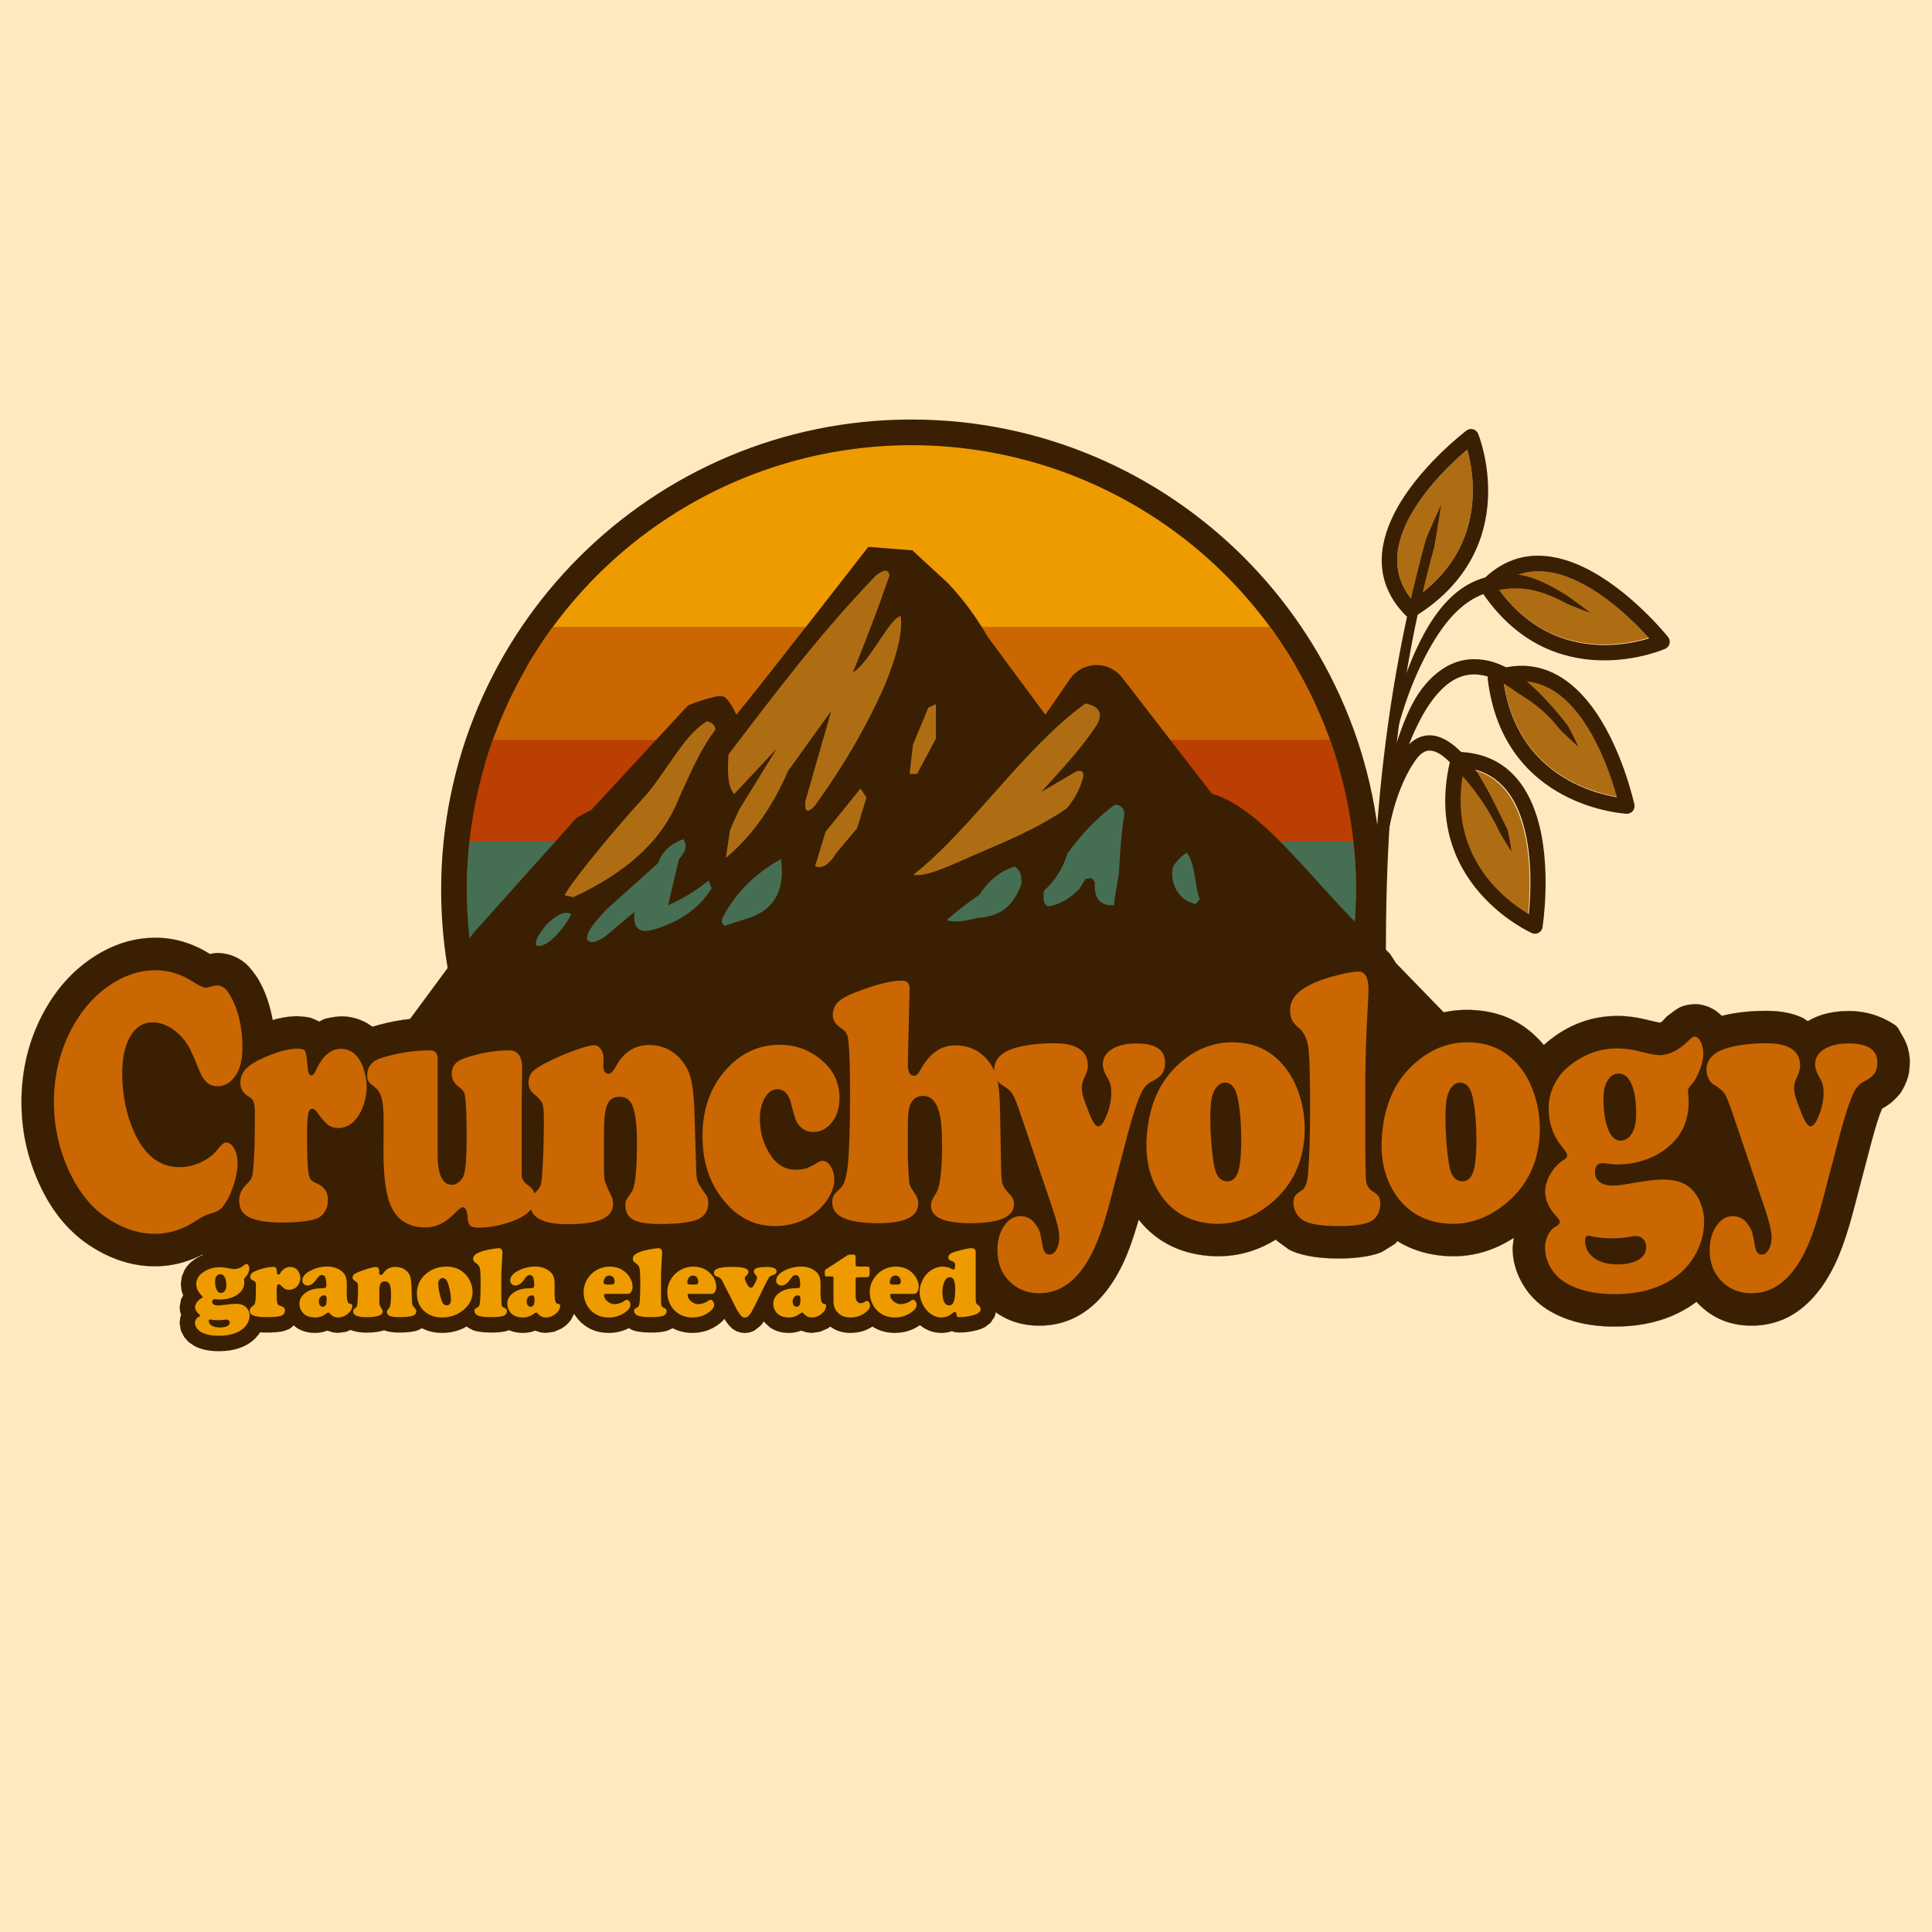 <?xml version="1.0" encoding="UTF-8" standalone="no"?>
<!DOCTYPE svg PUBLIC "-//W3C//DTD SVG 1.1//EN" "http://www.w3.org/Graphics/SVG/1.1/DTD/svg11.dtd">
<svg width="100%" height="100%" viewBox="0 0 2500 2500" version="1.1" xmlns="http://www.w3.org/2000/svg" xmlns:xlink="http://www.w3.org/1999/xlink" xml:space="preserve" xmlns:serif="http://www.serif.com/" style="fill-rule:evenodd;clip-rule:evenodd;stroke-linejoin:round;stroke-miterlimit:2;">
    <g id="Layer2">
        <rect x="-26.612" y="-31.443" width="2541.44" height="2548.65" style="fill:rgb(255,234,192);"/>
    </g>
    <g transform="matrix(1.679,0,0,1.679,12.658,388.945)">
        <path d="M694.904,91.666C894.949,91.666 1057.36,254.077 1057.36,454.122C1057.36,535.67 1030.37,610.964 984.846,671.552C887.042,693.475 505.787,696.283 425.349,696.332C367.604,632.119 332.448,547.194 332.448,454.122C332.448,254.077 494.859,91.666 694.904,91.666Z" style="fill:rgb(58,31,2);"/>
    </g>
    <g transform="matrix(1.679,0,0,1.679,12.658,388.945)">
        <circle cx="694.904" cy="454.122" r="342.656" style="fill:none;"/>
        <clipPath id="_clip1">
            <circle cx="694.904" cy="454.122" r="342.656"/>
        </clipPath>
        <g clip-path="url(#_clip1)">
            <g transform="matrix(1,0,0,1,-22.491,2.646)">
                <g transform="matrix(1,0,0,1.095,0,-26.638)">
                    <rect x="361.217" y="117.629" width="714.418" height="162.067" style="fill:rgb(238,155,0);"/>
                </g>
                <rect x="356.807" y="248.826" width="718.828" height="106.942" style="fill:rgb(202,103,2);"/>
                <rect x="356.807" y="335.923" width="719.931" height="124.582" style="fill:rgb(187,62,3);"/>
                <rect x="353.499" y="414.201" width="728.751" height="159.862" style="fill:rgb(70,110,82);"/>
            </g>
        </g>
    </g>
    <g id="Layer1" transform="matrix(1.679,0,0,1.679,-31.113,393.389)">
        <g id="Mountain" transform="matrix(1,0,0,1,3.573,0)">
            <path d="M316.527,570.546L380.031,484.551L459.411,395.91L470.841,389.725L545.218,309.351C545.218,309.351 565.667,301.113 571.872,302.309C576.631,303.227 582.45,316.53 582.45,316.53C601.549,293.538 684.157,187.179 684.157,187.179L718.116,189.841L745.633,215.217C756.941,227.257 767.179,240.796 776.02,256.289L820.589,316.53C820.589,316.53 830.072,302.797 839.609,288.985C844.121,282.45 851.481,278.461 859.419,278.249C867.358,278.036 874.921,281.625 879.776,287.908C906.349,322.297 948.92,377.388 948.92,377.388C989.512,389.21 1028.05,447.838 1071.96,488.52L1167.43,586.863L321.819,600.975L316.527,570.546Z" style="fill:rgb(58,31,2);"/>
            <path d="M450.127,455.666C452.284,449.923 480.425,413.815 513.905,377.191C530.566,356.938 542.412,332.214 559.666,321.591C563.877,322.392 566.016,324.643 566.281,328.206C553.929,344.349 546.206,363.577 537.616,382.228C524.512,414.981 495.889,439.034 456.741,457.186L450.127,455.666Z" style="fill:rgb(175,109,19);"/>
            <path d="M576.395,347.137C575.7,358.955 575.201,370.624 580.731,377.773L613.678,342.513L584.488,389.911L577.551,405.518L574.372,426.905C594.239,410.366 610.189,387.953 622.348,359.854L655.585,313.612L635.643,383.264C634.903,391.173 636.961,393.178 643.157,386.443C664.077,357.505 682.449,326.655 697.203,293.092C706.074,270.989 710.972,252.575 709.052,240.492C700.466,242.171 684.97,276.564 672.348,283.844C682.377,259.085 691.894,234.326 700.382,209.567C700.158,204.259 696.656,204.278 690.267,208.989C646.851,253.947 611.93,300.604 576.395,347.137Z" style="fill:rgb(175,109,19);"/>
            <path d="M730.439,311.011L736.22,308.41L736.22,334.999L721.769,362.166L715.989,362.166L718.59,339.623L730.439,311.011Z" style="fill:rgb(175,109,19);"/>
            <path d="M643.157,433.263C648.745,435.612 654.333,431.782 659.92,422.57L675.527,404.073L682.752,380.374L678.128,373.438L651.25,406.674L643.157,433.263Z" style="fill:rgb(175,109,19);"/>
            <path d="M718.879,439.911C728.316,442.044 749.051,431.996 765.988,424.593C789.925,414.314 813.938,404.568 837.085,388.755C843.198,381.442 847.254,373.718 849.513,365.634C850.755,360.512 848.752,359.1 844.6,360.143L817.432,376.039C833.286,358.698 849.347,341.357 860.495,324.016C865.099,315.585 862.346,310.097 851.536,307.832C804.027,341.989 764.167,404.006 718.879,439.911Z" style="fill:rgb(175,109,19);"/>
            <path d="M744.601,474.881C751.621,468.33 760.41,461.779 769.745,455.228C776.617,444.727 785.416,437.117 796.912,433.552C800.952,435.775 802.699,440.289 802.115,447.136C794.862,467.238 782.208,472.336 768.011,473.147C758.462,475.82 750.296,476.833 744.601,474.881Z" style="fill:rgb(70,110,82);"/>
            <path d="M874.079,385.865C878.412,385.984 881.114,388.059 881.593,392.802C879.737,402.875 878.459,417.442 877.469,435.915C877.02,444.316 874.342,453.229 873.501,463.321C862.739,464.073 857.962,458.041 858.761,445.691L856.407,442.404L851.536,443.09L846.912,450.604C839.012,458.868 831.112,462.861 823.213,464.188C819.375,463.685 818.668,459.008 819.455,452.338C827.256,445.129 833.716,436.042 837.663,423.437C848.284,408.637 860.375,396.041 874.079,385.865Z" style="fill:rgb(70,110,82);"/>
            <path d="M918.876,434.13C921.263,429.588 924.87,425.86 929.569,422.859C936.543,431.203 935.563,449.234 939.685,458.697L936.506,462.454C929.396,461.005 924.444,456.966 921.188,450.893C918.578,445.674 917.633,440.121 918.876,434.13Z" style="fill:rgb(70,110,82);"/>
            <path d="M428.132,494.245C426.881,490.331 431.274,484.3 436.224,478.06C443.585,471.112 450.25,467.183 455.299,470.257C449.491,481.861 435.674,497.573 428.132,494.245Z" style="fill:rgb(70,110,82);"/>
            <path d="M529.864,463.321C541.056,458.537 551.427,452.112 561.078,444.246L563.39,450.315C554.072,465.643 538.989,476.028 518.882,482.107C506.993,485.672 502.64,480.372 503.853,468.523L481.888,487.02C474.747,492.244 469.954,493.164 467.437,489.91C466.249,484.173 474.301,475.355 482.466,466.5L522.061,430.951C525.252,422.172 531.586,415.838 541.714,412.454C545.261,418.501 542.423,423.271 538.246,427.772L529.864,463.321Z" style="fill:rgb(70,110,82);"/>
            <path d="M572.06,472.569C581.305,455.149 595.281,439.798 616.857,427.772C619.955,450.179 613.085,466.155 592.291,473.147L573.505,479.216C571.115,477.764 570.597,475.563 572.06,472.569Z" style="fill:rgb(70,110,82);"/>
        </g>
        <g id="Oat-Stalks" serif:id="Oat Stalks" transform="matrix(1,0,0,1,3.573,0)">
            <path d="M1285.55,257.26C1265.22,263.49 1208.52,274.26 1168.46,217.859C1187.75,200.814 1209.85,203.475 1229.67,212.838C1254.44,224.541 1275.92,246.472 1285.55,257.26Z" style="fill:rgb(175,109,19);"/>
            <g transform="matrix(0.026,1,-1,0.026,1368.3,-891.008)">
                <path d="M1154.13,99.962C1154.13,99.962 1190.53,187.844 1105.5,240.818C1103.15,242.278 1100.11,241.911 1098.18,239.936C1073.85,215.023 1076.78,186.668 1089.43,161.57C1107.33,126.066 1145.15,97.509 1145.15,97.509C1146.61,96.414 1148.49,96.054 1150.24,96.534C1152,97.014 1153.43,98.28 1154.13,99.962ZM1145.77,112.137C1134.74,121.49 1112.27,142.398 1099.93,166.863C1090.07,186.436 1086.84,208.458 1103.38,228.18C1160.79,189.583 1151.48,132.622 1145.77,112.137Z" style="fill:rgb(58,31,2);"/>
            </g>
            <path d="M1261.08,379.72C1240.11,376.203 1184.57,360.486 1173.95,292.128C1198.83,285.506 1217.41,297.765 1230.95,315.001C1247.88,336.545 1257.28,365.764 1261.08,379.72Z" style="fill:rgb(175,109,19);"/>
            <g transform="matrix(-0.424,0.906,-0.906,-0.424,1848.46,-610.407)">
                <path d="M1154.13,99.962C1154.13,99.962 1190.53,187.844 1105.5,240.818C1103.15,242.278 1100.11,241.911 1098.18,239.936C1073.85,215.023 1076.78,186.668 1089.43,161.57C1107.33,126.066 1145.15,97.509 1145.15,97.509C1146.61,96.414 1148.49,96.054 1150.24,96.534C1152,97.014 1153.43,98.28 1154.13,99.962ZM1145.77,112.137C1134.74,121.49 1112.27,142.398 1099.93,166.863C1090.07,186.436 1086.84,208.458 1103.38,228.18C1160.79,189.583 1151.48,132.622 1145.77,112.137Z" style="fill:rgb(58,31,2);"/>
            </g>
            <path d="M1192.6,470.714C1174.3,459.886 1128.13,425.24 1142.83,357.641C1168.42,360.413 1181.34,378.536 1187.78,399.489C1195.82,425.681 1194.08,456.327 1192.6,470.714Z" style="fill:rgb(175,109,19);"/>
            <g transform="matrix(-0.721,0.692,-0.692,-0.721,2096.89,-241.767)">
                <path d="M1154.13,99.962C1154.13,99.962 1190.53,187.844 1105.5,240.818C1103.15,242.278 1100.11,241.911 1098.18,239.936C1073.85,215.023 1076.78,186.668 1089.43,161.57C1107.33,126.066 1145.15,97.509 1145.15,97.509C1146.61,96.414 1148.49,96.054 1150.24,96.534C1152,97.014 1153.43,98.28 1154.13,99.962ZM1145.77,112.137C1134.74,121.49 1112.27,142.398 1099.93,166.863C1090.07,186.436 1086.84,208.458 1103.38,228.18C1160.79,189.583 1151.48,132.622 1145.77,112.137Z" style="fill:rgb(58,31,2);"/>
            </g>
            <path d="M1145.77,112.137C1151.48,132.622 1160.79,189.583 1103.38,228.18C1086.84,208.458 1090.07,186.436 1099.93,166.863C1112.27,142.398 1134.74,121.49 1145.77,112.137Z" style="fill:rgb(175,109,19);"/>
            <path d="M1154.13,99.962C1154.13,99.962 1190.53,187.844 1105.5,240.818C1103.15,242.278 1100.11,241.911 1098.18,239.936C1073.85,215.023 1076.78,186.668 1089.43,161.57C1107.33,126.066 1145.15,97.509 1145.15,97.509C1146.61,96.414 1148.49,96.054 1150.24,96.534C1152,97.014 1153.43,98.28 1154.13,99.962ZM1145.77,112.137C1134.74,121.49 1112.27,142.398 1099.93,166.863C1090.07,186.436 1086.84,208.458 1103.38,228.18C1160.79,189.583 1151.48,132.622 1145.77,112.137Z" style="fill:rgb(58,31,2);"/>
            <path d="M1087.09,627.102C1087.27,630.342 1084.79,633.121 1081.55,633.305C1078.31,633.489 1075.53,631.007 1075.35,627.768C1065.63,456.346 1077.42,314.473 1113.76,182.02C1114.62,178.891 1125.61,154.785 1125.61,154.785C1125.61,154.785 1120.87,185.239 1120.02,188.368C1083.98,319.724 1077.45,457.1 1087.09,627.102Z" style="fill:rgb(58,31,2);"/>
            <path d="M1222.08,224.337C1224.84,226.047 1240.84,238.114 1240.84,238.114C1240.84,238.114 1224.35,231.963 1221.5,230.415C1197.99,217.651 1181.36,217.001 1162.76,222.071C1148.95,225.835 1136.54,235.539 1125.41,251.527C1113.65,268.433 1101.58,293.337 1092.96,324.55C1092.09,327.678 1090.72,328.354 1087.59,327.49C1084.46,326.626 1086.6,323.385 1087.46,320.257C1105.94,253.383 1128.38,219.253 1159.67,210.726C1180.99,204.914 1195.92,208.112 1222.08,224.337Z" style="fill:rgb(58,31,2);"/>
            <path d="M1222.62,324.105C1224.63,326.652 1231.47,341.362 1231.47,341.362C1231.47,341.362 1218.47,329.554 1216.46,327.007C1202.92,309.855 1192.11,305.018 1180.49,296.807C1169.72,289.2 1159.88,285.401 1150.76,285.485C1140.16,285.583 1130.79,291.069 1122.3,300.981C1108.07,317.584 1096.53,345.97 1086.92,384.117C1086.13,387.263 1082.93,389.174 1079.78,388.382C1076.64,387.589 1078.7,384.39 1079.49,381.244C1089.67,340.832 1098.3,310.918 1113.37,293.329C1124.41,280.446 1136.87,273.853 1150.65,273.727C1172.13,273.529 1193.08,286.68 1222.62,324.105Z" style="fill:rgb(58,31,2);"/>
            <path d="M1176.41,404.399C1177.84,407.317 1179.81,421.957 1179.81,421.957C1179.81,421.957 1172.16,409.893 1170.74,406.975C1157.73,380.24 1145.02,366.824 1134.29,355.233C1128.23,348.676 1122.84,344.715 1117.69,344.211C1113.33,343.785 1109.63,346.427 1106.07,351.356C1098.79,361.455 1089.63,380.272 1084.97,407.72C1084.42,410.919 1084.76,412.834 1081.56,412.291C1078.36,411.747 1076.2,408.709 1076.75,405.51C1081.83,375.59 1088.6,355.488 1096.54,344.479C1103.13,335.332 1110.74,331.717 1118.84,332.508C1126.14,333.222 1134.33,337.955 1142.93,347.247C1154.19,359.425 1162.75,376.311 1176.41,404.399Z" style="fill:rgb(58,31,2);"/>
        </g>
        <g id="Crunchyology-Stroke" serif:id="Crunchyology Stroke" transform="matrix(1.477,0,0,1.85,-83.981,-203.71)">
            <g transform="matrix(1,0,0,1.1,22.39,-177.334)">
                <path d="M156.568,507.517C156.568,507.517 159.093,507.081 160.366,507.099C161.967,507.122 164.319,507.297 166.17,507.652C167.982,508 169.772,508.519 171.474,509.23C173.188,509.945 174.928,510.825 176.45,511.944C178.083,513.144 181.343,516.518 181.273,516.432C187.19,523.581 190.438,532.404 190.438,543.004C190.438,552.9 185.991,559.863 179.203,564.442L179.129,564.492L175.265,566.671L172.475,567.733L175.331,568.597L179.849,571.126L184.003,575.164L187.033,580.906C187.596,582.676 187.907,584.595 187.907,586.668C187.907,590.597 186.853,595.017 184.482,599.894C182.009,604.981 178.864,608.903 175.402,611.799C175.341,611.85 175.28,611.901 175.218,611.951L169.018,615.452C167.062,616.224 164.481,617.001 161.21,617.659C160.852,617.8 159.567,618.311 158.69,618.728C148.79,623.47 138.443,625.737 127.741,625.737C116.946,625.737 106.122,623.459 95.391,618.612C83.703,613.342 74.259,605.384 67.472,594.487C61.303,584.665 58.224,574.395 58.224,563.676C58.224,551.111 62.194,539.662 70.005,529.305L70.007,529.301C77.178,519.8 86.62,512.603 98.153,507.583C107.848,503.362 117.874,501.334 128.163,501.334C137.953,501.334 147.457,503.334 156.568,507.517ZM154.376,569.064L151.519,568.707L147.045,567.131L143.102,564.926C140.336,563.025 137.224,559.845 134.622,555.001C133.012,552.046 131.756,549.904 130.744,548.611C130.246,547.974 129.636,547.398 129.061,546.984C128.893,546.867 128.735,546.747 128.583,546.63C127.9,548.296 127.72,550.314 127.72,552.637C127.72,558.878 129.226,564.604 132.381,569.803C134.557,573.32 136.62,575.935 140.679,575.935C142.067,575.935 143.427,575.658 144.79,575.195C145.719,574.879 146.546,574.577 147.06,574.074L147.212,573.928L151.426,570.569L154.376,569.064Z" style="fill:rgb(58,31,2);fill-rule:nonzero;stroke:rgb(58,31,2);stroke-width:0.06px;"/>
            </g>
            <g transform="matrix(0.677,0,0,0.54,59.268,110.093)">
                <path d="M1218.2,629.701L1229.48,739.086L1363.67,736.831L1368.18,621.808L1218.2,629.701Z" style="fill:rgb(58,31,2);stroke:rgb(58,31,2);stroke-width:0.11px;stroke-linecap:round;stroke-miterlimit:1.5;"/>
            </g>
            <g transform="matrix(0.677,0,0,0.54,59.268,110.093)">
                <path d="M110.816,549.636L125.476,669.17L300.266,681.575L303.649,625.191L110.816,549.636Z" style="fill:rgb(58,31,2);stroke:rgb(58,31,2);stroke-width:0.11px;stroke-linecap:round;stroke-miterlimit:1.5;"/>
            </g>
            <g transform="matrix(0.892,0,0,1.02,37.756,-132.463)">
                <path d="M164.82,589.181C165.353,585.227 165.591,578.785 165.615,569.857L161.147,566.071L158.054,561.018L157.109,555.871L157.664,551.751L159.417,547.661L162.311,543.916L166.054,540.746C169.599,538.25 175.314,535.528 183.627,533.068C193.629,530.083 202.213,528.771 209.229,528.706C209.229,528.706 209.397,528.699 209.481,528.705C210.737,528.804 214.633,528.928 216.763,529.298C218.646,529.625 222.26,530.925 222.26,530.925C222.26,530.925 224.743,529.908 226.055,529.687C228.179,529.329 232.221,528.816 235.005,528.775C237.597,528.738 240.223,528.986 242.753,529.446C245.283,529.907 247.908,530.647 250.184,531.537C252.366,532.389 256.414,534.784 256.414,534.784L261.125,538.674L261.215,538.766C263.509,541.142 265.529,544.153 267.004,547.881C268.331,551.235 268.954,554.463 268.954,557.559C268.954,561.035 268.183,564.608 266.556,568.268C264.776,572.273 262.338,575.523 259.734,577.9L254.894,581.699L248.644,584.864L241.214,586.93L234.78,587.487L235.499,587.783L241.533,592.317L245.237,597.986L246.314,603.684C246.314,603.684 245.918,608.017 245.087,609.99C244.219,612.049 242.788,614.303 241.11,616.035C239.32,617.882 236.84,619.776 234.346,621.073C231.714,622.442 225.313,624.25 225.313,624.25C219.576,625.445 211.175,626.209 200.059,626.209C188.105,626.209 179.111,624.806 172.897,622.713L172.808,622.683L166.001,619.509L160.48,614.827L157.305,609.345L156.406,603.965L157.085,599.431L159.134,595.064L162.34,591.191L164.82,589.181Z" style="fill:rgb(58,31,2);fill-rule:nonzero;stroke:rgb(58,31,2);stroke-width:0.07px;"/>
            </g>
            <g transform="matrix(0.924,0,0,1.04,28.42,-142.664)">
                <path d="M254.382,532.635C265.372,530.224 276.364,529.032 287.354,529.032L292.281,529.39L297.812,530.775L301.3,532.749C311.715,530.252 322,529.032 332.143,529.032L341.102,530.153L345.633,531.757L349.604,534.019L353.18,537.225L355.456,540.523L357.127,545.19C357.398,546.498 357.552,547.948 357.552,549.543C357.552,550.103 357.528,551.248 357.477,552.978L357.473,553.091C357.383,555.257 357.316,557.894 357.27,561.002L357.27,588.015L358.266,588.64L362.022,592.598L364.171,596.977L364.794,601.223L363.06,608.14L358.238,614.067C354.15,617.598 347.384,620.997 337.168,623.349C329.363,625.157 321.8,626.023 314.494,626.023L305.744,625.151L301.129,623.715L300.617,623.453C295.484,625.158 290.148,625.953 284.682,625.953C267.846,625.953 256.233,620.762 249.3,611.035C245.318,605.485 242.609,596.245 242.609,583.153C242.609,579.285 242.632,575.978 242.679,573.231L242.679,570.074C242.679,568.31 242.678,566.872 242.517,565.767C241.758,565.318 241.105,564.898 240.552,564.514L236.889,561.315L234.372,557.266L233.398,552.145L234.787,545.711L239.485,539.536L246.641,535.093C246.641,535.093 254.344,532.652 254.382,532.635ZM355.053,586.624C354.609,586.267 354.078,585.928 353.442,585.613L355.053,586.624Z" style="fill:rgb(58,31,2);fill-rule:nonzero;stroke:rgb(58,31,2);stroke-width:0.07px;"/>
            </g>
            <g transform="matrix(1,0,0,1.05,-2.687,-150.236)">
                <path d="M393.882,532.092C398.903,530.064 404.581,529.085 410.859,529.085C421.337,529.085 430.312,531.843 437.796,537.332L437.901,537.409C442.939,541.168 446.447,545.593 448.447,550.671C449.907,554.381 450.975,559.812 451.325,566.996L451.329,567.084L452.31,591.74C452.854,592.365 453.617,593.227 454.349,594.002L454.383,594.039L457.382,598.6L458.579,604.668L457.655,610.144L454.439,615.637L449.098,620.096L442.825,622.942C437.852,624.579 429.052,625.829 416.273,625.829C405.87,625.829 398.659,624.34 394.362,622.531L394.322,622.514L394.101,622.389L393.184,622.801C387.844,624.625 379.581,625.899 368.25,625.899C355.182,625.899 346.355,623.333 341.128,620.09L337.166,617.032L334.106,613.23L332.317,609.059L331.779,604.949L332.413,600.371L334.266,596.476L336.923,593.436C337.287,593.097 337.707,592.727 338.18,592.336C338.274,591.226 338.356,589.698 338.477,587.754C338.794,582.602 338.951,577.201 338.951,571.551C338.951,571.219 338.942,570.865 338.928,570.518L336.455,568.634L333.449,565.096L331.544,561.022L330.935,556.856L331.365,553.199L332.795,549.457L335.282,545.94L338.61,542.963C341.012,541.213 345.757,538.753 353.237,536.076L353.298,536.055C358.348,534.266 363.217,532.757 367.9,531.52C374.721,529.719 379.501,529.156 382.031,529.156L387.332,529.672L392.388,531.245L393.882,532.092Z" style="fill:rgb(58,31,2);fill-rule:nonzero;stroke:rgb(58,31,2);stroke-width:0.06px;"/>
            </g>
            <g transform="matrix(1,0,0,1.05,-8.06,-149.895)">
                <path d="M523.528,581.362L525.347,583.066L528.685,588.994L529.702,595.106C529.702,599.217 528.269,603.59 524.889,608.111C522.12,611.816 518.505,615.061 514.015,617.83L514.001,617.838C504.892,623.444 494.173,626.329 481.77,626.329C467.275,626.329 454.875,622.193 444.679,613.77C433.141,604.331 427.089,592.397 427.089,577.809C427.089,563.746 432.753,552.186 443.512,542.974C454.703,533.351 468.37,528.656 484.372,528.656C496.885,528.656 507.928,531.772 517.488,538.029L517.532,538.057C527.531,544.646 532.444,552.854 532.444,562.621C532.444,570.16 529.427,576.164 524.291,580.786L523.528,581.362Z" style="fill:rgb(58,31,2);fill-rule:nonzero;stroke:rgb(58,31,2);stroke-width:0.06px;"/>
            </g>
            <g transform="matrix(1,0,0,1.037,-13.434,-142.607)">
                <path d="M507.809,590.882C508.04,589.931 508.367,588.467 508.517,587.238C509.166,581.93 509.462,573.138 509.462,560.864C509.462,552.969 509.309,547.112 508.948,543.295L507.282,542.225L502.962,537.537L501.099,533.613L500.462,529.434L500.997,525.204L502.76,520.935L505.766,517.03L509.681,513.84C512.851,511.749 518.713,509.179 527.66,506.752C538.446,503.76 547.109,502.479 553.526,502.479L558.925,502.975L563.002,504.111L569.364,507.879L573.131,512.907L574.379,519.429L574.082,529.014C576.415,528.664 578.824,528.495 581.299,528.495C594.432,528.495 604.864,532.528 612.632,540.534C615.953,543.939 618.385,547.948 619.77,552.618C620.777,556.011 621.447,560.861 621.564,567.182L622.196,592.535L622.197,592.557L624.911,595.148L627.126,598.376L628.461,601.882L628.879,605.371L628.112,610.073L625.671,614.654L621.882,618.443L617.464,621.182C612.011,623.892 602.666,625.998 589.034,625.998C578.176,625.998 570.244,624.46 564.966,622.36C559.541,624.495 551.738,625.998 541.291,625.998C527.067,625.998 517.317,623.771 511.628,620.869L507.136,618.01L503.344,614.12L500.934,609.481L500.18,604.739L501.006,599.49L503.265,595.246C504.026,594.243 505.477,592.721 507.809,590.882Z" style="fill:rgb(58,31,2);fill-rule:nonzero;stroke:rgb(58,31,2);stroke-width:0.06px;"/>
            </g>
            <g transform="matrix(1,0,0,1.106,-21.494,-181.316)">
                <path d="M662.534,533.64C667.931,531.288 674.992,529.807 683.922,529.807C695.796,529.807 703.661,532.539 708.41,535.966L711.722,538.93L714.078,542.322L715.372,545.821L715.751,549.192L714.826,554.62L711.248,560.308L706.551,563.989C705.107,564.859 703.36,565.732 701.273,566.568C699.62,569.328 697.815,573.566 695.711,579.248L686.441,604.739C683.904,611.729 681.323,617.43 678.76,621.857C675.831,626.916 672.453,631.202 668.725,634.752C658.976,644.049 646.95,648.31 633.226,648.31C620.968,648.31 611.085,644.99 603.482,638.544C597.675,633.637 594.436,627.462 594.436,619.856C594.436,613.5 596.762,608.214 600.848,603.88L604.774,600.456L610.022,597.504L616.478,595.511L618.095,595.355L607.015,571.77C606.399,570.475 605.664,569.1 605.16,568.182C604.847,568.027 604.512,567.867 604.218,567.736L604.913,568.029L599.503,564.916L595.231,560.101L593.434,556.244L592.748,551.934L594.095,545.772L598.266,540.107C602.107,536.516 608.402,533.316 618.004,531.58L618.065,531.569C624.783,530.373 632.434,529.737 641.031,529.737C649.233,529.737 655.619,530.87 660.221,532.53L662.534,533.64Z" style="fill:rgb(58,31,2);fill-rule:nonzero;stroke:rgb(58,31,2);stroke-width:0.06px;"/>
            </g>
            <g transform="matrix(1,0,0,1.106,350.174,-181.316)">
                <path d="M662.534,533.64C667.931,531.288 674.992,529.807 683.922,529.807C695.796,529.807 704.027,533.114 708.224,535.192C709.705,535.927 710.778,537.871 711.722,538.93C712.638,539.958 713.469,541.173 714.078,542.322C714.66,543.421 715.093,544.676 715.372,545.821C715.64,546.92 715.821,548.063 715.751,549.192C715.66,550.658 715.515,552.919 714.826,554.62C714.075,556.473 712.628,558.747 711.248,560.308C709.932,561.799 706.551,563.989 706.551,563.989C705.107,564.859 703.36,565.732 701.273,566.568C699.62,569.328 697.815,573.566 695.711,579.248L686.441,604.739C683.904,611.729 681.323,617.43 678.76,621.857C675.831,626.916 672.453,631.202 668.725,634.752C658.976,644.049 646.95,648.31 633.226,648.31C620.968,648.31 611.085,644.99 603.482,638.544C597.675,633.637 594.436,627.462 594.436,619.856C594.436,613.5 596.762,608.214 600.848,603.88L604.774,600.456L610.022,597.504L616.478,595.511L618.095,595.355L607.015,571.77C606.399,570.475 605.664,569.1 605.16,568.182C604.847,568.027 604.512,567.867 604.218,567.736L604.913,568.029L599.503,564.916L595.231,560.101L593.434,556.244L592.748,551.934L594.095,545.772L598.266,540.107C602.107,536.516 608.402,533.316 618.004,531.58L618.065,531.569C624.783,530.373 632.434,529.737 641.031,529.737C649.233,529.737 655.619,530.87 660.221,532.53L662.534,533.64Z" style="fill:rgb(58,31,2);fill-rule:nonzero;stroke:rgb(58,31,2);stroke-width:0.06px;"/>
            </g>
            <g transform="matrix(0.993,0.093,-0.154,1.052,67.994,-220.322)">
                <path d="M738.029,528.706C750.936,528.706 762.275,532.02 772.009,538.72C778.358,543.083 783.562,548.706 787.411,555.697L787.438,555.747C791.184,562.635 793.061,569.825 793.061,577.317C793.061,591.004 786.746,602.629 774.194,612.217L774.189,612.221C761.807,621.67 747.525,626.209 731.56,626.209C714.957,626.209 701.55,621.43 691.268,611.985C682.235,603.701 677.3,593.009 677.3,579.707C677.3,565.174 683.067,553.379 693.899,544.139C705.989,533.766 720.752,528.706 738.029,528.706Z" style="fill:rgb(58,31,2);fill-rule:nonzero;stroke:rgb(58,31,2);stroke-width:0.06px;"/>
            </g>
            <g transform="matrix(0.993,0.093,-0.154,1.052,190.69,-220.322)">
                <path d="M738.029,528.706C750.936,528.706 762.275,532.02 772.009,538.72C778.358,543.083 783.562,548.706 787.411,555.697L787.438,555.747C791.184,562.635 793.061,569.825 793.061,577.317C793.061,591.004 786.746,602.629 774.194,612.217L774.189,612.221C761.807,621.67 747.525,626.209 731.56,626.209C714.957,626.209 701.55,621.43 691.268,611.985C682.235,603.701 677.3,593.009 677.3,579.707C677.3,565.174 683.067,553.379 693.899,544.139C705.989,533.766 720.752,528.706 738.029,528.706Z" style="fill:rgb(58,31,2);fill-rule:nonzero;stroke:rgb(58,31,2);stroke-width:0.06px;"/>
            </g>
            <g transform="matrix(0.946,0,0,1.088,6.189,-172.674)">
                <path d="M837.906,591.503L838.71,591.93L842.532,595.173L845.129,599.324L846.095,604.528L845.055,610L841.865,615.168L836.415,619.705L828.893,622.923L829.366,622.784C824.551,624.255 816.507,625.383 805.073,625.383C791.952,625.383 782.875,623.844 777.763,621.942L771.137,618.587L766.399,614.313L763.42,609.423L762.364,604.035L763.431,598.729L766.253,594.54L770.279,591.367C770.374,591.308 770.471,591.249 770.571,591.189C771.252,585.371 771.575,577.207 771.575,566.699C771.575,556.148 771.366,549.356 770.76,546.329C770.74,546.23 770.706,546.107 770.67,545.988C769.115,545.014 767.819,544.056 766.751,543.135L763.517,539.667L761.172,534.924L760.536,530.418L761.018,526.577L762.537,522.766L765.063,519.22L768.392,516.131C771.934,513.38 777.372,510.614 785.129,508.277C789.099,507.071 794.226,505.889 800.542,504.798C807.663,503.568 812.875,503.094 816.112,503.094L820.651,503.401L825.409,504.45L829.822,506.274L833.369,508.631L836.281,511.676L838.01,514.606C838.932,516.638 839.556,519.227 839.556,522.403C839.556,524.005 839.324,527.679 838.826,533.423C838.234,541.583 837.89,549.062 837.798,555.861L837.798,578.371C837.798,584.449 837.813,588.827 837.906,591.503Z" style="fill:rgb(58,31,2);fill-rule:nonzero;stroke:rgb(58,31,2);stroke-width:0.06px;"/>
            </g>
            <g transform="matrix(1.033,0,0,1.056,-70.008,-152.539)">
                <path d="M902.483,609.993C900.149,606.337 899.09,602.592 899.09,598.832C899.09,594.5 900.592,589.978 904.067,585.375C904.681,584.562 905.326,583.786 905.999,583.046C902.573,577.917 900.848,572.26 900.848,566.067C900.848,561.036 902.215,556.231 904.955,551.651C907.684,547.091 911.485,543.208 916.344,539.994L916.432,539.936C927.12,532.965 939.017,529.58 952.029,529.58C956.912,529.58 962.364,530.151 968.389,531.399C970.334,531.78 972.627,532.126 973.356,532.233C974.547,532.079 975.374,531.031 976.619,530.039C976.734,529.948 976.839,529.84 976.968,529.77C978.181,529.108 981.575,526.874 983.899,526.069C986.136,525.294 988.829,525.021 990.912,524.94C992.752,524.868 994.695,525.187 996.399,525.582C998.035,525.961 999.68,526.576 1001.13,527.306C1002.56,528.023 1003.93,528.906 1005.12,529.963C1006.36,531.05 1007.6,532.381 1008.53,533.827C1009.51,535.353 1010.46,537.356 1010.99,539.12C1011.5,540.824 1011.95,542.645 1011.72,544.41C1011.36,547.145 1010.87,551.392 1008.84,555.525C1007.53,558.191 1006,560.484 1004.32,562.426C1004.33,562.758 1004.34,563.081 1004.34,563.395C1004.34,572.097 1001.15,579.346 995.3,585.27L995.239,585.331L995.231,585.339C996.086,585.75 996.898,586.186 997.668,586.645C1002.2,589.285 1005.94,592.885 1008.6,597.607C1010.94,601.742 1012.14,606.178 1012.14,610.926C1012.14,617.935 1009.69,624.763 1004.55,631.356L1004.52,631.398C998.599,638.93 989.988,644.606 978.487,648.238L978.448,648.25C970.403,650.771 961.118,652.123 950.552,652.123C936.514,652.123 925.229,649.669 916.502,645.369L916.411,645.324C911.157,642.697 906.965,639.254 903.846,634.986C900.581,630.518 899.02,625.863 899.02,621.051L899.826,615.509L902.313,610.187L902.483,609.993ZM909.3,603.679L912.924,601.444C911.377,602.101 910.198,602.862 909.3,603.679ZM951.075,617.304C950.426,618.287 950.137,619.406 950.137,620.629C950.137,621.452 950.275,622.227 950.541,622.955C951.403,621.736 952.022,620.223 952.022,618.309C952.022,617.952 951.984,617.608 951.905,617.279C951.631,617.289 951.354,617.297 951.075,617.304Z" style="fill:rgb(58,31,2);fill-rule:nonzero;stroke:rgb(58,31,2);stroke-width:0.06px;"/>
            </g>
        </g>
        <g id="Crunchyology" transform="matrix(1.477,0,0,1.85,-83.981,-203.71)">
            <g transform="matrix(1,0,0,1.1,22.39,-177.334)">
                <path d="M128.163,513.614C135.007,513.614 141.616,515.114 147.991,518.114C150.991,519.52 153.077,520.223 154.249,520.223C155.093,520.223 156.452,520.012 158.327,519.59C158.937,519.449 159.616,519.379 160.366,519.379C162.804,519.379 164.937,520.504 166.765,522.754C171.265,528.192 173.515,534.942 173.515,543.004C173.515,548.676 171.57,552.824 167.679,555.449C165.57,556.856 163.202,557.559 160.577,557.559C158.187,557.559 156.241,557.043 154.741,556.012C153.241,554.981 151.788,553.153 150.382,550.528C148.366,546.824 146.726,544.164 145.46,542.547C144.195,540.93 142.648,539.465 140.82,538.153C136.273,534.965 131.515,533.371 126.546,533.371C121.718,533.371 117.886,535.117 115.05,538.61C112.214,542.102 110.796,546.778 110.796,552.637C110.796,560.699 112.835,568.082 116.913,574.785C122.445,583.739 130.366,588.215 140.679,588.215C144.476,588.215 148.237,587.582 151.964,586.317C155.691,585.051 158.585,583.41 160.648,581.395C162.429,579.707 163.882,578.864 165.007,578.864C166.648,578.864 168.054,579.625 169.226,581.149C170.398,582.672 170.984,584.512 170.984,586.668C170.984,589.387 170.163,592.434 168.523,595.809C166.882,599.184 164.913,601.832 162.616,603.754C161.632,604.551 159.593,605.254 156.499,605.864C154.718,606.192 152.351,607.059 149.398,608.465C142.46,611.793 135.241,613.457 127.741,613.457C119.913,613.457 112.109,611.699 104.327,608.184C95.28,604.106 88.132,597.848 82.882,589.41C77.726,581.207 75.148,572.629 75.148,563.676C75.148,553.27 78.382,543.778 84.851,535.199C90.476,527.746 97.812,522.051 106.859,518.114C113.749,515.114 120.851,513.614 128.163,513.614Z" style="fill:rgb(202,103,2);fill-rule:nonzero;"/>
            </g>
            <g transform="matrix(0.892,0,0,1.02,37.756,-132.463)">
                <path d="M209.481,541.949C211.965,541.949 213.477,542.301 214.016,543.004C214.555,543.707 215.036,545.957 215.458,549.754C215.692,551.817 216.419,552.848 217.637,552.848C218.575,552.848 219.465,552.168 220.309,550.809C224.059,544.949 228.958,542.02 235.005,542.02C239.27,542.02 242.762,543.403 245.481,546.168C246.794,547.528 247.872,549.274 248.715,551.407C249.559,553.539 249.981,555.59 249.981,557.559C249.981,559.762 249.465,562.024 248.434,564.344C247.403,566.664 246.067,568.574 244.426,570.074C241.426,572.934 237.747,574.364 233.387,574.364C230.997,574.364 228.993,573.942 227.376,573.098C225.758,572.254 223.637,570.543 221.012,567.965C220.028,566.981 219.114,566.489 218.27,566.489C216.958,566.489 216.102,567.227 215.704,568.703C215.305,570.18 215.106,573.285 215.106,578.02C215.106,585.098 215.364,589.926 215.88,592.504C216.208,593.91 216.665,594.883 217.251,595.422C217.837,595.961 219.09,596.512 221.012,597.074C225.231,598.34 227.34,600.543 227.34,603.684C227.34,605.606 226.661,607.282 225.301,608.711C223.942,610.141 222.137,611.09 219.887,611.559C215.387,612.496 208.778,612.965 200.059,612.965C191.762,612.965 185.458,612.239 181.145,610.785C177.301,609.473 175.38,607.199 175.38,603.965C175.38,601.528 176.786,599.348 179.598,597.426C180.958,596.535 181.895,595.727 182.411,595C182.926,594.274 183.278,593.278 183.465,592.012C184.215,587.746 184.59,579.848 184.59,568.317C184.59,566.207 184.356,564.696 183.887,563.782C183.419,562.867 182.481,562.129 181.075,561.567C177.747,560.254 176.083,558.356 176.083,555.871C176.083,553.621 177.231,551.688 179.528,550.071C181.825,548.453 185.669,546.848 191.059,545.254C198.278,543.098 204.419,541.996 209.481,541.949Z" style="fill:rgb(202,103,2);fill-rule:nonzero;"/>
            </g>
            <g transform="matrix(0.924,0,0,1.04,28.42,-142.664)">
                <path d="M291.502,545.535L291.502,583.645C291.502,591.801 294.197,595.879 299.588,595.879C300.947,595.879 302.283,595.492 303.596,594.719C304.908,593.946 305.822,592.996 306.338,591.871C307.369,589.621 307.885,584.606 307.885,576.824C307.885,569.137 307.627,563.887 307.111,561.074C306.924,559.903 306.596,559.047 306.127,558.508C305.658,557.969 304.768,557.348 303.455,556.645C300.783,555.239 299.447,553.457 299.447,551.301C299.447,548.395 301.744,546.379 306.338,545.254C315.057,543.098 323.658,542.02 332.143,542.02C336.877,542.02 339.244,544.528 339.244,549.543C339.244,550.059 339.221,551.114 339.174,552.707C339.08,554.957 339.01,557.699 338.963,560.934L338.963,591.942C338.963,593.535 340.322,594.989 343.041,596.301C345.338,597.426 346.486,599.067 346.486,601.223C346.486,605.442 341.494,608.699 331.51,610.996C325.65,612.356 319.979,613.035 314.494,613.035C312.244,613.035 310.709,612.778 309.889,612.262C309.068,611.746 308.588,610.739 308.447,609.239C308.213,606.332 307.322,604.879 305.775,604.879C305.213,604.879 304.697,605.008 304.229,605.266C303.76,605.524 302.33,606.473 299.94,608.114C295.205,611.348 290.119,612.965 284.682,612.965C275.682,612.965 269.33,610.364 265.627,605.16C262.486,600.801 260.916,593.465 260.916,583.153C260.916,579.309 260.94,576.028 260.986,573.309L260.986,570.074C260.986,566.043 260.623,563.078 259.897,561.18C259.17,559.282 257.846,557.793 255.924,556.715C254.096,555.778 252.936,555.028 252.443,554.465C251.951,553.903 251.705,553.129 251.705,552.145C251.705,548.582 254.4,546.215 259.791,545.043C268.979,543.028 278.166,542.02 287.354,542.02C290.119,542.02 291.502,543.192 291.502,545.535Z" style="fill:rgb(202,103,2);fill-rule:nonzero;"/>
            </g>
            <g transform="matrix(1,0,0,1.05,-2.687,-150.236)">
                <path d="M434.414,567.473L435.398,592.223C435.492,594.098 435.785,595.481 436.277,596.371C436.769,597.262 438.21,598.973 440.601,601.504C441.304,602.254 441.656,603.309 441.656,604.668C441.656,607.762 439.804,609.918 436.101,611.137C432.398,612.356 425.789,612.965 416.273,612.965C409.804,612.965 405.234,612.403 402.562,611.278C399.796,610.106 398.414,608.207 398.414,605.582C398.414,604.645 398.554,603.953 398.835,603.508C399.117,603.063 400.054,601.973 401.648,600.239C403.523,598.27 404.46,591.707 404.46,580.551C404.46,574.082 403.71,569.301 402.21,566.207C400.992,563.723 398.742,562.481 395.46,562.481C392.32,562.481 390.164,563.489 388.992,565.504C387.82,567.52 387.234,571.176 387.234,576.473L387.234,590.395C387.234,593.16 387.41,595.059 387.761,596.09C388.113,597.121 389.273,599.114 391.242,602.067C391.757,602.91 392.015,603.871 392.015,604.949C392.015,607.715 390.093,609.754 386.25,611.067C382.406,612.379 376.406,613.035 368.25,613.035C355.218,613.035 348.703,610.34 348.703,604.949C348.703,603.824 348.902,602.969 349.3,602.383C349.699,601.797 350.648,600.965 352.148,599.887C353.367,598.996 354.14,597.977 354.468,596.828C354.796,595.68 355.101,592.856 355.382,588.356C355.71,583.012 355.875,577.41 355.875,571.551C355.875,568.317 355.628,566.196 355.136,565.188C354.644,564.18 353.226,562.949 350.882,561.496C348.867,560.231 347.859,558.684 347.859,556.856C347.859,554.981 348.679,553.446 350.32,552.25C351.96,551.055 355.335,549.543 360.445,547.715C364.945,546.121 369.281,544.774 373.453,543.672C377.625,542.571 380.484,542.02 382.031,542.02C383.437,542.02 384.621,542.535 385.582,543.567C386.542,544.598 387.023,545.817 387.023,547.223C387.023,547.364 387,547.949 386.953,548.981C386.906,549.356 386.882,549.684 386.882,549.965C386.882,552.215 387.82,553.34 389.695,553.34C390.82,553.34 392.015,552.449 393.281,550.668C397.312,544.856 403.171,541.949 410.859,541.949C416.765,541.949 421.828,543.496 426.046,546.59C429,548.793 431.062,551.383 432.234,554.36C433.406,557.336 434.132,561.707 434.414,567.473Z" style="fill:rgb(202,103,2);fill-rule:nonzero;"/>
            </g>
            <g transform="matrix(1,0,0,1.05,-8.06,-149.895)">
                <path d="M484.372,541.528C492.716,541.528 500.075,543.614 506.45,547.785C512.497,551.77 515.52,556.715 515.52,562.621C515.52,566.699 514.114,570.004 511.302,572.535C508.677,574.926 505.513,576.121 501.81,576.121C497.919,576.121 494.989,574.715 493.02,571.903C492.411,571.012 491.52,568.739 490.349,565.082C489.083,561.145 486.669,559.176 483.106,559.176C480.528,559.176 478.36,560.301 476.602,562.551C474.845,564.801 473.966,567.567 473.966,570.848C473.966,576.473 475.981,581.465 480.013,585.824C483.294,589.34 487.419,591.098 492.388,591.098C494.731,591.098 496.7,590.899 498.294,590.5C499.888,590.102 501.974,589.293 504.552,588.074C505.208,587.746 505.935,587.582 506.731,587.582C508.325,587.582 509.731,588.332 510.95,589.832C512.169,591.332 512.778,593.09 512.778,595.106C512.778,597.215 511.911,599.43 510.177,601.75C508.442,604.071 506.169,606.098 503.356,607.832C497.263,611.582 490.067,613.457 481.77,613.457C472.114,613.457 463.888,610.645 457.091,605.02C448.372,597.895 444.013,588.824 444.013,577.809C444.013,567.215 448.067,558.449 456.177,551.512C463.911,544.856 473.31,541.528 484.372,541.528Z" style="fill:rgb(202,103,2);fill-rule:nonzero;"/>
            </g>
            <g transform="matrix(1,0,0,1.037,-13.434,-142.607)">
                <path d="M557.463,519.028L556.549,548.489C556.455,552.004 557.534,553.762 559.784,553.762C560.909,553.762 562.01,552.989 563.088,551.442C567.635,544.832 573.705,541.528 581.299,541.528C588.752,541.528 594.682,543.801 599.088,548.348C601.057,550.364 602.452,552.754 603.272,555.52C604.092,558.285 604.549,562.246 604.643,567.403L605.276,592.785C605.323,594.989 605.616,596.606 606.155,597.637C606.694,598.668 607.948,599.957 609.916,601.504C611.276,602.582 611.955,603.871 611.955,605.371C611.955,610.434 604.315,612.965 589.034,612.965C575.44,612.965 568.643,610.598 568.643,605.864C568.643,605.067 568.76,604.457 568.995,604.035C569.229,603.614 570.049,602.489 571.455,600.66C573.424,598.082 574.409,591.637 574.409,581.324C574.409,575.09 573.823,570.543 572.651,567.684C571.104,563.793 568.338,561.848 564.354,561.848C561.495,561.848 559.385,562.879 558.026,564.942C557.041,566.442 556.549,569.254 556.549,573.379L556.549,586.949C556.877,592.949 557.159,596.348 557.393,597.145C557.627,597.942 558.705,599.418 560.627,601.574C561.518,602.559 561.963,603.707 561.963,605.02C561.963,610.317 555.073,612.965 541.291,612.965C525.166,612.965 517.104,610.223 517.104,604.739C517.104,603.473 517.362,602.5 517.877,601.821C518.393,601.141 519.659,600.098 521.674,598.692C523.455,597.426 524.686,594.016 525.366,588.461C526.045,582.907 526.385,573.707 526.385,560.864C526.385,550.785 526.104,543.801 525.541,539.91C525.354,538.457 525.014,537.391 524.522,536.711C524.03,536.032 523.104,535.34 521.745,534.637C518.838,533.137 517.385,531.403 517.385,529.434C517.385,527.09 518.487,525.192 520.69,523.739C522.893,522.285 527.112,520.715 533.346,519.028C541.784,516.684 548.51,515.512 553.526,515.512C556.245,515.512 557.557,516.684 557.463,519.028Z" style="fill:rgb(202,103,2);fill-rule:nonzero;"/>
            </g>
            <g transform="matrix(1,0,0,1.106,-21.494,-181.316)">
                <path d="M679.351,576.121L670.07,601.645C667.773,607.973 665.465,613.141 663.144,617.149C660.824,621.157 658.187,624.567 655.234,627.379C649.14,633.192 641.805,636.098 633.226,636.098C626.289,636.098 620.664,634.27 616.351,630.614C613.023,627.801 611.359,624.215 611.359,619.856C611.359,616.246 612.519,613.211 614.84,610.75C617.16,608.289 620.008,607.059 623.383,607.059C626.758,607.059 629.476,608.184 631.539,610.434C632.523,611.465 633.18,612.379 633.508,613.176C633.836,613.973 634.328,615.731 634.984,618.449C635.5,620.512 636.672,621.543 638.5,621.543C639.953,621.543 641.172,620.91 642.156,619.645C643.14,618.379 643.633,616.809 643.633,614.934C643.633,612.731 642.414,609.051 639.976,603.895L623.031,567.824C621.25,564.074 619.914,561.731 619.023,560.793C618.133,559.856 616.164,558.707 613.117,557.348C612.18,556.973 611.371,556.235 610.691,555.133C610.012,554.032 609.672,552.965 609.672,551.934C609.672,547.762 613.82,544.926 622.117,543.426C627.648,542.442 633.953,541.949 641.031,541.949C646,541.949 649.914,542.465 652.773,543.496C656.617,544.856 658.539,547.176 658.539,550.457C658.539,551.629 658,553.012 656.922,554.606C655.89,556.106 655.375,557.442 655.375,558.614C655.375,559.739 655.621,560.91 656.113,562.129C656.605,563.348 657.648,565.41 659.242,568.317C661.023,571.598 662.594,573.239 663.953,573.239C665.406,573.239 666.906,571.797 668.453,568.914C670,566.032 670.773,563.254 670.773,560.582C670.773,558.426 670.187,556.668 669.015,555.309C667.234,553.199 666.344,551.395 666.344,549.895C666.344,547.504 667.937,545.594 671.125,544.164C674.312,542.735 678.578,542.02 683.922,542.02C693.859,542.02 698.828,544.41 698.828,549.192C698.828,550.926 698.324,552.321 697.316,553.375C696.308,554.43 694.469,555.426 691.797,556.364C689.547,557.207 687.765,558.614 686.453,560.582C684.39,563.723 682.023,568.903 679.351,576.121Z" style="fill:rgb(202,103,2);fill-rule:nonzero;"/>
            </g>
            <g transform="matrix(1,0,0,1.106,350.174,-181.316)">
                <path d="M679.351,576.121L670.07,601.645C667.773,607.973 665.465,613.141 663.144,617.149C660.824,621.157 658.187,624.567 655.234,627.379C649.14,633.192 641.805,636.098 633.226,636.098C626.289,636.098 620.664,634.27 616.351,630.614C613.023,627.801 611.359,624.215 611.359,619.856C611.359,616.246 612.519,613.211 614.84,610.75C617.16,608.289 620.008,607.059 623.383,607.059C626.758,607.059 629.476,608.184 631.539,610.434C632.523,611.465 633.18,612.379 633.508,613.176C633.836,613.973 634.328,615.731 634.984,618.449C635.5,620.512 636.672,621.543 638.5,621.543C639.953,621.543 641.172,620.91 642.156,619.645C643.14,618.379 643.633,616.809 643.633,614.934C643.633,612.731 642.414,609.051 639.976,603.895L623.031,567.824C621.25,564.074 619.914,561.731 619.023,560.793C618.133,559.856 616.164,558.707 613.117,557.348C612.18,556.973 611.371,556.235 610.691,555.133C610.012,554.032 609.672,552.965 609.672,551.934C609.672,547.762 613.82,544.926 622.117,543.426C627.648,542.442 633.953,541.949 641.031,541.949C646,541.949 649.914,542.465 652.773,543.496C656.617,544.856 658.539,547.176 658.539,550.457C658.539,551.629 658,553.012 656.922,554.606C655.89,556.106 655.375,557.442 655.375,558.614C655.375,559.739 655.621,560.91 656.113,562.129C656.605,563.348 657.648,565.41 659.242,568.317C661.023,571.598 662.594,573.239 663.953,573.239C665.406,573.239 666.906,571.797 668.453,568.914C670,566.032 670.773,563.254 670.773,560.582C670.773,558.426 670.187,556.668 669.015,555.309C667.234,553.199 666.344,551.395 666.344,549.895C666.344,547.504 667.937,545.594 671.125,544.164C674.312,542.735 678.578,542.02 683.922,542.02C693.859,542.02 698.828,544.41 698.828,549.192C698.828,550.926 698.324,552.321 697.316,553.375C696.308,554.43 694.469,555.426 691.797,556.364C689.547,557.207 687.765,558.614 686.453,560.582C684.39,563.723 682.023,568.903 679.351,576.121Z" style="fill:rgb(202,103,2);fill-rule:nonzero;"/>
            </g>
            <g transform="matrix(0.993,0.093,-0.154,1.052,67.994,-220.322)">
                <path d="M738.029,541.457C746.607,541.457 754.13,543.684 760.599,548.137C765.24,551.324 768.966,555.473 771.779,560.582C774.685,565.926 776.138,571.504 776.138,577.317C776.138,587.489 771.474,596.137 762.146,603.262C753.24,610.059 743.044,613.457 731.56,613.457C720.357,613.457 711.286,610.27 704.349,603.895C697.599,597.707 694.224,589.645 694.224,579.707C694.224,568.645 698.349,559.598 706.599,552.567C715.224,545.16 725.7,541.457 738.029,541.457ZM732.404,557.699C730.341,557.699 728.689,558.461 727.447,559.985C726.204,561.508 725.583,563.535 725.583,566.067C725.583,568.879 726.111,572.711 727.165,577.563C728.22,582.414 729.474,586.715 730.927,590.465C732.38,594.309 734.747,596.231 738.029,596.231C742.2,596.231 744.286,593.582 744.286,588.285C744.286,584.348 743.759,579.871 742.704,574.856C741.65,569.84 740.372,565.762 738.872,562.621C737.325,559.434 735.169,557.793 732.404,557.699Z" style="fill:rgb(202,103,2);fill-rule:nonzero;"/>
            </g>
            <g transform="matrix(0.993,0.093,-0.154,1.052,190.69,-220.322)">
                <path d="M738.029,541.457C746.607,541.457 754.13,543.684 760.599,548.137C765.24,551.324 768.966,555.473 771.779,560.582C774.685,565.926 776.138,571.504 776.138,577.317C776.138,587.489 771.474,596.137 762.146,603.262C753.24,610.059 743.044,613.457 731.56,613.457C720.357,613.457 711.286,610.27 704.349,603.895C697.599,597.707 694.224,589.645 694.224,579.707C694.224,568.645 698.349,559.598 706.599,552.567C715.224,545.16 725.7,541.457 738.029,541.457ZM732.404,557.699C730.341,557.699 728.689,558.461 727.447,559.985C726.204,561.508 725.583,563.535 725.583,566.067C725.583,568.879 726.111,572.711 727.165,577.563C728.22,582.414 729.474,586.715 730.927,590.465C732.38,594.309 734.747,596.231 738.029,596.231C742.2,596.231 744.286,593.582 744.286,588.285C744.286,584.348 743.759,579.871 742.704,574.856C741.65,569.84 740.372,565.762 738.872,562.621C737.325,559.434 735.169,557.793 732.404,557.699Z" style="fill:rgb(202,103,2);fill-rule:nonzero;"/>
            </g>
            <g transform="matrix(0.946,0,0,1.088,6.189,-172.674)">
                <path d="M819.909,555.801L819.909,578.371C819.909,588.356 820.061,594.168 820.366,595.809C820.671,597.449 821.831,598.715 823.846,599.606C825.581,600.356 826.741,601.059 827.327,601.715C827.913,602.371 828.206,603.309 828.206,604.528C828.206,606.074 827.655,607.481 826.553,608.746C825.452,610.012 823.987,610.903 822.159,611.418C818.784,612.449 813.089,612.965 805.073,612.965C796.026,612.965 789.675,612.285 786.018,610.926C784.331,610.317 782.948,609.367 781.87,608.078C780.792,606.789 780.253,605.442 780.253,604.035C780.253,602.91 780.546,602.043 781.132,601.434C781.717,600.824 782.995,600.098 784.964,599.254C786.792,598.457 787.917,596.278 788.339,592.715C789.089,586.621 789.464,577.949 789.464,566.699C789.464,555.262 789.135,547.903 788.479,544.621C787.823,541.34 786.182,538.903 783.557,537.309C781.589,536.184 780.241,535.117 779.514,534.11C778.788,533.102 778.425,531.871 778.425,530.418C778.425,528.121 779.526,526.117 781.729,524.407C783.932,522.696 787.448,521.114 792.276,519.66C795.51,518.676 799.706,517.739 804.862,516.848C810.018,515.957 813.768,515.512 816.112,515.512C819.815,515.512 821.667,517.809 821.667,522.403C821.667,523.903 821.432,527.348 820.964,532.739C820.354,541.129 820.003,548.817 819.909,555.801Z" style="fill:rgb(202,103,2);fill-rule:nonzero;"/>
            </g>
            <g transform="matrix(1.033,0,0,1.056,-70.008,-152.539)">
                <path d="M990.912,537.731C992.084,537.731 993.115,538.399 994.005,539.735C994.896,541.071 995.341,542.629 995.341,544.41C995.341,546.332 994.744,548.512 993.548,550.949C992.353,553.387 990.912,555.332 989.224,556.785C988.146,557.723 987.607,558.473 987.607,559.035C987.607,559.176 987.654,559.739 987.748,560.723C987.888,561.707 987.959,562.598 987.959,563.395C987.959,568.973 986.084,573.66 982.334,577.457C978.959,580.832 974.611,583.457 969.291,585.332C963.97,587.207 958.123,588.145 951.748,588.145C950.201,588.145 948.677,588.051 947.177,587.864C945.959,587.723 945.021,587.653 944.365,587.653C941.88,587.653 940.638,588.895 940.638,591.379C940.638,592.973 941.447,594.227 943.064,595.141C944.681,596.055 946.873,596.512 949.638,596.512C951.513,596.512 954.279,596.254 957.935,595.739C965.623,594.66 971.295,594.121 974.951,594.121C980.482,594.121 984.771,595.035 987.818,596.864C990.255,598.27 992.189,600.239 993.619,602.77C995.048,605.301 995.763,608.02 995.763,610.926C995.763,615.66 994.029,620.254 990.56,624.707C986.435,629.957 980.365,633.848 972.349,636.379C966.068,638.348 958.802,639.332 950.552,639.332C940.146,639.332 931.709,637.739 925.24,634.551C922.24,633.051 919.849,631.082 918.068,628.645C916.287,626.207 915.396,623.676 915.396,621.051C915.396,619.223 915.9,617.535 916.908,615.989C917.916,614.442 919.193,613.34 920.74,612.684C922.146,612.121 922.849,611.512 922.849,610.856C922.849,610.34 922.263,609.59 921.091,608.606C917.341,605.465 915.466,602.207 915.466,598.832C915.466,596.582 916.369,594.262 918.173,591.871C919.978,589.481 922.216,587.629 924.888,586.317C926.013,585.754 926.576,585.192 926.576,584.629C926.576,583.973 925.873,582.989 924.466,581.676C919.638,577.223 917.224,572.02 917.224,566.067C917.224,562.926 918.08,559.926 919.791,557.067C921.502,554.207 923.88,551.77 926.927,549.754C934.474,544.832 942.841,542.371 952.029,542.371C955.685,542.371 959.763,542.84 964.263,543.778C968.529,544.621 971.459,545.043 973.052,545.043C978.162,545.043 983.248,543.028 988.31,538.996C989.435,538.153 990.302,537.731 990.912,537.731ZM952.732,552.285C950.388,552.285 948.502,553.176 947.072,554.957C945.642,556.739 944.927,559.106 944.927,562.059C944.927,567.121 945.701,571.176 947.248,574.223C948.795,577.27 950.834,578.793 953.365,578.793C955.849,578.793 957.818,577.844 959.271,575.946C960.724,574.047 961.451,571.504 961.451,568.317C961.451,563.301 960.689,559.399 959.166,556.61C957.642,553.821 955.498,552.379 952.732,552.285ZM937.404,616.27C936.232,616.27 935.646,616.949 935.646,618.309C935.646,621.074 937.146,623.313 940.146,625.024C943.146,626.735 947.037,627.59 951.818,627.59C956.412,627.59 960.009,626.981 962.611,625.762C965.212,624.543 966.513,622.832 966.513,620.629C966.513,619.457 966.021,618.461 965.037,617.641C964.052,616.821 962.834,616.41 961.38,616.41C960.63,616.41 959.552,616.504 958.146,616.692C955.521,617.114 952.591,617.324 949.357,617.324C946.966,617.324 944.67,617.207 942.466,616.973C940.826,616.832 939.49,616.645 938.459,616.41C937.99,616.317 937.638,616.27 937.404,616.27Z" style="fill:rgb(202,103,2);fill-rule:nonzero;"/>
            </g>
        </g>
        <g transform="matrix(1.047,0,0,1.09,16.508,-192.28)">
            <path d="M135.295,891.271L134.523,888.989L134.153,885.671L135.211,880.132L136.75,877.408L135.496,873.675L135.032,869.288L135.757,864.097L137.829,859.341C139.509,856.533 141.814,854.111 144.806,852.131L144.869,852.09C150.562,848.377 156.872,846.514 163.803,846.514C166.335,846.514 169.161,846.808 172.293,847.457C172.903,847.576 173.582,847.688 174.061,847.764C174.256,847.644 174.518,847.476 174.69,847.339C174.776,847.271 174.862,847.204 174.95,847.139L179.231,844.847L183.245,844.193L186.337,844.558L189.197,845.605L191.874,847.396L194.364,850.227L196.256,854.314L196.828,858.46L196.229,862.783L194.847,866.388L193.098,869.277C193.046,870.159 192.942,871.016 192.79,871.85L191.677,875.723L190.637,877.704L191.604,878.452L194.59,882.427L196.425,886.931L197.039,891.718C197.039,896.313 195.537,900.834 192.17,905.157L192.141,905.193C188.8,909.447 184.006,912.775 177.512,914.825L177.488,914.833C173.329,916.136 168.527,916.848 163.065,916.848C155.711,916.848 149.793,915.506 145.222,913.254L145.162,913.224L140.99,910.527L137.519,906.857L135.051,902.214L134.118,896.78L134.748,892.448L135.295,891.271ZM160.31,868.896C160.316,868.985 160.323,869.072 160.331,869.159C160.943,869.173 161.744,869.224 162.733,869.338L162.844,869.351C163.112,869.385 163.385,869.4 163.663,869.4C165.15,869.4 166.538,869.244 167.819,868.884L167.629,868.846L167.512,868.823C166.146,868.538 164.913,868.367 163.803,868.367C162.58,868.367 161.415,868.543 160.31,868.896ZM192.954,865.502L192.947,865.304L192.926,865.13L192.954,865.502ZM141.21,884.065L141.136,883.989C140.937,884.142 140.749,884.3 140.573,884.461L141.21,884.065ZM141.2,883.94L141.269,884.028L143.568,882.6C142.635,882.992 141.854,883.446 141.2,883.94Z" style="fill:rgb(58,31,2);fill-rule:nonzero;"/>
            <g transform="matrix(0.568,0,0,0.546,5.338,-38.502)">
                <path d="M233.736,1660.83L237.501,1708.39L319.944,1712.55L307.261,1646.56L233.736,1660.83Z" style="fill:rgb(58,31,2);"/>
            </g>
            <g transform="matrix(0.568,0,0,0.546,5.338,-38.502)">
                <path d="M356.608,1666.38L375.435,1668.36L374.444,1678.66L359.58,1677.87L356.608,1666.38Z" style="fill:rgb(58,31,2);"/>
            </g>
            <g transform="matrix(0.568,0,0,0.546,5.338,-38.502)">
                <path d="M397.631,1698.28L478.092,1700.07L479.48,1711.36L398.82,1719.49L397.631,1698.28Z" style="fill:rgb(58,31,2);"/>
            </g>
            <g transform="matrix(0.568,0,0,0.546,5.338,-38.502)">
                <path d="M527.637,1626.94L602.351,1632.09L605.522,1697.89L537.745,1705.62L527.637,1626.94Z" style="fill:rgb(58,31,2);"/>
            </g>
            <g transform="matrix(0.568,0,0,0.546,5.338,-38.502)">
                <path d="M610.873,1711.16L611.071,1604.94L687.965,1606.92L814.999,1602.56L816.188,1712.35L745.636,1685.4L710.954,1715.13L675.678,1718.89L610.873,1711.16Z" style="fill:rgb(58,31,2);"/>
            </g>
            <g transform="matrix(0.568,0,0,0.546,5.338,-38.502)">
                <path d="M824.512,1604.15L825.106,1714.34L919.638,1704.43L957.094,1710.37L981.669,1705.22L1022.49,1718.3L1051.82,1714.34L1068.87,1708.79L1228.01,1710.57L1271.01,1706.21L1269.43,1594.83L824.512,1604.15Z" style="fill:rgb(58,31,2);"/>
            </g>
            <path d="M178.82,878.129C178.897,876.922 178.94,875.435 178.962,873.668L176.895,871.396L175.258,867.889L174.725,864.191L175.208,860.589L176.651,857.205L178.748,854.474L181.098,852.475C182.933,851.183 185.918,849.717 190.222,848.443C195.098,846.988 199.263,846.335 202.683,846.303L202.793,846.303L206.161,846.577L209.216,847.49L210.344,847.013L215.555,846.338L219.155,846.651L222.795,847.68L226.189,849.459L229.057,851.835L229.126,851.906L231.466,854.927L233.037,858.075L234.038,861.408L234.412,865.034L233.955,869.047L232.724,872.719L230.817,876.109L228.172,879.129L225.392,881.316L222.022,883.031L221.97,883.045L222.506,884.136L223.092,888.097L222.06,893.415L219.095,897.982L214.974,901.088L210.404,902.713C207.606,903.296 203.503,903.664 198.082,903.664C192.273,903.664 187.883,902.976 184.863,901.959L184.819,901.944L180.448,899.751L177.639,897.193L175.143,892.835L174.373,888.237L174.751,885.056L175.849,882.072L178.372,878.508L178.82,878.129ZM195.323,858.392C194.712,857.832 193.937,857.343 192.958,856.95L195.296,858.399C195.305,858.396 195.314,858.394 195.323,858.392ZM180.767,876.482L181.231,876.09C181.057,876.218 180.904,876.35 180.767,876.482ZM213.364,875.044C212.991,874.787 212.529,874.541 211.946,874.362L213.364,875.044Z" style="fill:rgb(58,31,2);fill-rule:nonzero;"/>
            <path d="M214.366,872.524L214.173,872.169L213.117,866.687L214.216,861.069L216.835,856.64C218.584,854.46 220.903,852.491 223.901,850.855L224.02,850.792C230.013,847.613 236.279,846.057 242.802,846.057C249.597,846.057 255.308,847.927 260.033,851.364L260.076,851.395L263.962,855.021L266.857,859.754C267.876,862.173 268.585,865.472 268.585,869.71L268.584,869.851L268.515,875.027C268.516,875.346 268.524,875.679 268.535,876.01L270.15,877.387L271.932,880.696L272.628,884.862L271.583,890.377L269.169,894.713C267.374,897.137 265.078,899.188 262.331,900.763L256.892,903.087L250.888,903.91L246.917,903.542L242.907,902.31L242.882,902.296C240.065,903.371 237.051,903.91 233.837,903.91C227.998,903.91 223.356,902.381 219.745,899.885L219.703,899.856L215.994,896.528L213.265,892.515L211.557,888.025L210.972,883.245L211.39,879.266L212.668,875.41L214.366,872.524ZM256.604,893.766C257.137,893.94 257.704,894.077 258.31,894.171L256.604,893.766ZM237.736,898.767L236.236,897.352C236.719,897.92 237.223,898.386 237.736,898.767ZM263.874,873.243C263.409,872.992 262.788,872.73 261.958,872.601L263.874,873.243Z" style="fill:rgb(58,31,2);fill-rule:nonzero;"/>
            <path d="M284.841,847.859L287.783,846.838C289.404,846.49 291.132,846.303 292.971,846.303C298.622,846.303 303.425,847.903 307.462,850.863L307.536,850.918L311.474,854.706L314.292,859.568C315.18,861.823 315.892,865.11 316.105,869.48L316.109,869.574L316.526,880.057L318.707,883.402L319.739,888.589L318.964,893.169L316.444,897.513L313.621,900.037L309.276,902.161C306.731,902.998 302.217,903.664 295.678,903.664C290.514,903.664 286.845,902.917 284.577,902.031L284.473,902.085C281.732,903.02 277.482,903.699 271.667,903.699C264.756,903.699 260.055,902.212 257.291,900.497L254.717,898.501L252.453,895.673L250.983,892.229L250.524,888.73L251.072,884.852L252.675,881.469L253.846,880.329C253.86,880.145 253.873,879.96 253.884,879.781C253.999,877.915 254.069,875.98 254.097,873.977L252.214,871.747L250.638,868.356L250.102,864.683L250.471,861.55L251.666,858.412L253.57,855.706L255.834,853.672C257.14,852.721 259.731,851.327 263.798,849.872L263.833,849.86C266.401,848.95 268.876,848.183 271.256,847.554C274.79,846.621 277.247,846.338 278.557,846.338L281.37,846.613L284.222,847.506L284.841,847.859ZM256.179,875.702C256.349,875.858 256.543,876.008 256.765,876.151L256.179,875.702ZM271.174,894.236L270.501,894.893C270.789,894.675 271.005,894.449 271.174,894.236Z" style="fill:rgb(58,31,2);fill-rule:nonzero;"/>
            <path d="M330.731,846.057C337.544,846.057 343.494,847.902 348.632,851.438C352.367,854.004 355.391,857.323 357.655,861.436L357.681,861.484C360.012,865.771 361.154,870.251 361.154,874.913C361.154,883.304 357.558,890.562 349.863,896.44L349.859,896.443C343.346,901.414 335.895,903.91 327.496,903.91C318.625,903.91 311.534,901.151 306.039,896.105C300.441,890.971 297.459,884.353 297.459,876.109C297.459,867.239 300.846,860.019 307.454,854.378C313.852,848.89 321.588,846.057 330.731,846.057ZM333.063,873.656C332.313,873.503 331.526,873.443 330.731,873.443C328.475,873.443 326.759,874.277 325.38,875.401C325.408,875.53 325.438,875.658 325.467,875.786C326.136,875.931 326.827,876.001 327.517,876.025L327.918,876.031C329.996,876.031 331.742,875.412 333.178,874.217C333.143,874.041 333.106,873.862 333.069,873.683C333.067,873.674 333.065,873.665 333.063,873.656Z" style="fill:rgb(58,31,2);fill-rule:nonzero;"/>
            <path d="M382.354,879.195L383.288,879.997L385.556,883.662L386.468,888.519L385.533,893.476L382.993,897.639L379.389,900.671C379.389,900.671 375.277,902.449 375.52,902.377C373.148,903.102 369.167,903.664 363.533,903.664C357.044,903.664 352.526,902.884 350.007,901.947L346.246,900.025L343.07,897.14L340.713,893.226L339.754,888.273L340.777,883.217L343.213,879.556L344.111,878.803C344.282,876.348 344.359,873.282 344.359,869.605C344.359,866.444 344.349,864.048 344.259,862.419L343.747,862.063L341.409,859.533L339.408,855.453L338.84,851.464L339.272,848.018L340.569,844.747L342.497,842.026L344.716,839.959C346.619,838.481 349.556,836.917 353.725,835.661C355.705,835.06 358.266,834.468 361.416,833.924C364.912,833.32 367.463,833.084 369.052,833.084L371.765,833.319L374.761,834.189L377.706,835.856L380.123,838.18L382.369,842.256L383.199,847.456C383.199,848.331 383.085,850.332 382.814,853.462C382.531,857.375 382.365,860.964 382.32,864.229L382.32,875.441C382.32,876.793 382.335,878.086 382.354,879.195ZM367.477,895.603C367.682,895.738 367.911,895.868 368.171,895.985L367.477,895.603ZM359.099,895.248L358.174,895.833C358.558,895.661 358.858,895.454 359.099,895.248Z" style="fill:rgb(58,31,2);fill-rule:nonzero;"/>
            <path d="M367.371,872.524L367.179,872.169L366.122,866.687L367.221,861.069L369.841,856.64C371.59,854.46 373.909,852.491 376.907,850.855L377.026,850.792C383.018,847.613 389.285,846.057 395.808,846.057C402.603,846.057 408.313,847.927 413.039,851.364L413.081,851.395L416.967,855.021L419.862,859.754C420.882,862.173 421.591,865.472 421.591,869.71L421.59,869.851L421.521,875.027C421.522,875.346 421.529,875.679 421.541,876.01L423.156,877.387L424.938,880.696L425.634,884.862L424.589,890.377L422.174,894.713C420.38,897.137 418.084,899.188 415.337,900.763L409.897,903.087L403.894,903.91L399.923,903.542L395.912,902.31L395.888,902.296C393.071,903.371 390.057,903.91 386.843,903.91C381.003,903.91 376.362,902.381 372.751,899.885L372.708,899.856L369,896.528L366.271,892.515L364.562,888.025L363.978,883.245L364.396,879.266L365.674,875.41L367.371,872.524ZM390.741,898.767L389.242,897.352C389.725,897.92 390.228,898.386 390.741,898.767ZM416.88,873.243C416.415,872.992 415.794,872.73 414.964,872.601L416.88,873.243ZM409.61,893.766C410.142,893.94 410.71,894.077 411.315,894.171L409.61,893.766Z" style="fill:rgb(58,31,2);fill-rule:nonzero;"/>
            <path d="M476.648,879.714L477.422,883.913L476.972,887.505L475.738,890.752L473.02,894.608C472.147,895.557 471.098,896.509 469.874,897.421C464.126,901.723 457.505,903.91 449.986,903.91C442.03,903.91 435.414,901.463 430.034,896.841L429.984,896.797C427.364,894.519 425.18,891.78 423.471,888.552L423.442,888.498C421.25,884.298 420.16,879.875 420.16,875.23C420.16,868.9 422.094,863.215 425.936,858.165C429.212,853.85 433.384,850.636 438.423,848.524C442.221,846.923 446.329,846.092 450.76,846.092C458.1,846.092 464.299,848.289 469.439,852.458C472.122,854.624 474.286,857.19 475.932,860.153C478.012,863.874 478.933,867.537 478.933,871.081L478.373,875.747L476.648,879.714Z" style="fill:rgb(58,31,2);fill-rule:nonzero;"/>
            <path d="M499.887,879.195L500.821,879.997L503.089,883.662L504.001,888.519L503.066,893.476L500.526,897.639L496.922,900.671C496.922,900.671 492.81,902.449 493.053,902.377C490.681,903.102 486.7,903.664 481.066,903.664C474.577,903.664 470.059,902.884 467.54,901.947L463.779,900.025L460.603,897.14L458.246,893.226L457.287,888.273L458.31,883.217L460.746,879.556L461.644,878.803C461.815,876.348 461.892,873.282 461.892,869.605C461.892,866.444 461.882,864.048 461.792,862.419L461.28,862.063L458.942,859.533L456.941,855.453L456.373,851.464L456.805,848.018L458.102,844.747L460.03,842.026L462.249,839.959C464.152,838.481 467.089,836.917 471.258,835.661C473.238,835.06 475.799,834.468 478.949,833.924C482.445,833.32 484.996,833.084 486.585,833.084L489.298,833.319L492.294,834.189L495.239,835.856L497.656,838.18L499.902,842.256L500.732,847.456C500.732,848.331 500.618,850.332 500.347,853.462C500.064,857.375 499.898,860.964 499.853,864.229L499.853,875.441C499.853,876.793 499.868,878.086 499.887,879.195ZM485.01,895.603C485.215,895.738 485.444,895.868 485.704,895.985L485.01,895.603ZM476.632,895.248L475.707,895.833C476.091,895.661 476.391,895.454 476.632,895.248Z" style="fill:rgb(58,31,2);fill-rule:nonzero;"/>
            <path d="M538.245,879.714L539.018,883.913L538.568,887.505L537.335,890.752L534.617,894.608C533.743,895.557 532.695,896.509 531.47,897.421C525.723,901.723 519.102,903.91 511.583,903.91C503.627,903.91 497.011,901.463 491.631,896.841L491.58,896.797C488.96,894.519 486.776,891.78 485.067,888.552L485.039,888.498C482.846,884.298 481.757,879.875 481.757,875.23C481.757,868.9 483.691,863.215 487.532,858.165C490.809,853.85 494.981,850.636 500.02,848.524C503.818,846.923 507.926,846.092 512.356,846.092C519.697,846.092 525.896,848.289 531.036,852.458C533.719,854.624 535.883,857.19 537.529,860.153C539.608,863.874 540.53,867.537 540.53,871.081L539.969,875.747L538.245,879.714Z" style="fill:rgb(58,31,2);fill-rule:nonzero;"/>
            <path d="M554.481,848.144L555.399,847.671C557.643,846.928 561.302,846.338 566.428,846.338C569.284,846.338 571.618,846.628 573.445,847.071L578.802,849.314L581.177,851.235L583.245,853.928L584.564,857.145L584.969,860.359L584.359,864.263L582.481,867.932L579.292,871.048L576.511,872.401C576.431,872.551 576.352,872.701 576.278,872.846L576.27,872.861L567.169,890.572C565.148,894.512 563.304,897.174 561.89,898.706L557.148,902.324L553.856,903.543L550.221,903.981L547.118,903.677L543.929,902.661L541.04,900.947C541.04,900.947 538.757,898.786 538.939,898.994C536.942,896.768 535.182,894.255 533.676,891.44L533.645,891.381L524.238,873.527L522.567,872.789L519.654,870.386L516.95,866.03L516.106,861.343L516.818,857.087L518.935,853.223L522.373,850.078L527.414,847.777C530.331,846.908 534.921,846.303 541.221,846.303C546.767,846.303 550.834,846.875 553.46,847.674L554.481,848.144ZM542.739,856.335L543.664,855.276C543.301,855.618 542.995,855.973 542.739,856.335ZM566.355,853.057L567.485,852.579C567.067,852.711 566.693,852.873 566.355,853.057ZM525.779,874.207C526.096,874.388 526.446,874.548 526.836,874.674L525.779,874.207Z" style="fill:rgb(58,31,2);fill-rule:nonzero;"/>
            <path d="M563.13,872.524L562.937,872.169L561.881,866.687L562.98,861.069L565.599,856.64C567.348,854.46 569.667,852.491 572.666,850.855L572.784,850.792C578.777,847.613 585.044,846.057 591.566,846.057C598.361,846.057 604.072,847.927 608.797,851.364L608.84,851.395L612.726,855.021L615.621,859.754C616.641,862.173 617.349,865.472 617.349,869.71L617.348,869.851L617.279,875.027C617.28,875.346 617.288,875.679 617.299,876.01L618.915,877.387L620.696,880.696L621.392,884.862L620.347,890.377L617.933,894.713C616.138,897.137 613.842,899.188 611.095,900.763L605.656,903.087L599.652,903.91L595.682,903.542L591.671,902.31L591.646,902.296C588.83,903.371 585.815,903.91 582.601,903.91C576.762,903.91 572.12,902.381 568.509,899.885L568.467,899.856L564.758,896.528L562.029,892.515L560.321,888.025L559.736,883.245L560.154,879.266L561.432,875.41L563.13,872.524ZM612.638,873.243C612.173,872.992 611.552,872.73 610.722,872.601L612.638,873.243ZM605.368,893.766C605.901,893.94 606.468,894.077 607.074,894.171L605.368,893.766ZM586.5,898.767L585,897.352C585.483,897.92 585.987,898.386 586.5,898.767Z" style="fill:rgb(58,31,2);fill-rule:nonzero;"/>
            <path d="M642.526,846.49L645.411,846.988L648.536,848.695L650.651,850.721L652.704,854.446L653.456,859.48L653.456,861.554L652.896,866.019L650.789,870.319L648.616,872.543L647.866,873.011L648.749,873.61L651.141,876.294L653.067,880.206L653.737,884.546L653.389,887.7L652.408,890.626L650.153,894.243C650.153,894.243 647.575,896.84 647.52,896.906C642.107,901.518 635.584,903.91 627.884,903.91C620.805,903.91 615.222,901.646 610.93,897.642C606.507,893.516 604.07,888.165 604.07,881.417L604.07,873.322L602.155,872.142L600.484,870.52L598.331,866.636L597.671,862.081L597.671,860.534C597.671,860.418 597.673,860.301 597.677,860.184L598.027,857.582L599.101,854.715L601.034,851.984L603.572,849.877L603.624,849.844L619.726,839.719C619.967,839.567 620.213,839.425 620.465,839.292L624.144,837.96L627.427,837.619L630.275,837.619L633.338,837.94L636.002,838.823L638.472,840.319L640.721,842.622L642.454,845.997L642.526,846.49ZM633.065,872.349L633.057,872.351L633.043,872.359L633.065,872.349ZM643.132,891.784C643.69,891.606 644.246,891.368 644.799,891.062L643.132,891.784Z" style="fill:rgb(58,31,2);fill-rule:nonzero;"/>
            <path d="M687.278,879.714L688.051,883.913L687.601,887.505L686.368,890.752L683.65,894.608C682.776,895.557 681.728,896.509 680.503,897.421C674.755,901.723 668.135,903.91 660.616,903.91C652.66,903.91 646.044,901.463 640.664,896.841L640.613,896.797C637.993,894.519 635.809,891.78 634.1,888.552L634.072,888.498C631.879,884.298 630.79,879.875 630.79,875.23C630.79,868.9 632.724,863.215 636.565,858.165C639.842,853.85 644.014,850.636 649.053,848.524C652.851,846.923 656.958,846.092 661.389,846.092C668.73,846.092 674.928,848.289 680.069,852.458C682.752,854.624 684.916,857.19 686.562,860.153C688.641,863.874 689.563,867.537 689.563,871.081L689.002,875.747L687.278,879.714Z" style="fill:rgb(58,31,2);fill-rule:nonzero;"/>
            <path d="M689.336,846.896L689.673,845.28L692.431,841.182L696.276,838.24C697.731,837.416 699.573,836.632 701.846,835.989L701.903,835.973C709.448,833.881 714.549,833.049 717.113,833.049L720.523,833.392L723.104,834.179L727.388,836.939L730.301,841.055L731.139,843.553L731.506,846.859L731.506,877.938L732.963,879.691L734.683,883.507L735.162,887.148L734.878,889.871L734.021,892.514L731.109,896.731L727.046,899.725C725.497,900.562 723.532,901.35 721.111,901.982L721.05,901.998C716.68,903.113 712.308,903.664 707.938,903.664L705.074,903.425L702.556,902.702C700.126,903.514 697.582,903.91 694.93,903.91C688.399,903.91 682.451,901.649 677.227,896.804L677.149,896.731C674.511,894.238 672.373,891.369 670.763,888.158C668.552,883.837 667.494,879.45 667.494,875.019C667.494,869.844 668.875,864.838 671.737,860.03C674.504,855.38 678.287,851.822 683.052,849.324L683.092,849.303C685.184,848.218 687.267,847.423 689.336,846.896ZM714.324,892.227C714.489,892.426 714.692,892.628 714.955,892.816L714.34,892.224C714.335,892.225 714.329,892.226 714.324,892.227ZM696.626,874.293C697.739,875 699.054,875.401 700.592,875.46L701.047,875.469C702.395,875.469 703.712,875.269 704.871,874.676C703.681,873.884 702.28,873.514 700.695,873.514C699.255,873.514 697.852,873.711 696.626,874.293Z" style="fill:rgb(58,31,2);fill-rule:nonzero;"/>
        </g>
        <g id="Granola-Elevated" serif:id="Granola Elevated" transform="matrix(1.047,0,0,1.09,16.508,-192.28)">
            <path d="M183.245,855.12C183.83,855.12 184.346,855.454 184.791,856.122C185.237,856.79 185.459,857.569 185.459,858.46C185.459,859.421 185.161,860.511 184.563,861.73C183.965,862.948 183.245,863.921 182.401,864.648C181.862,865.116 181.592,865.491 181.592,865.773C181.592,865.843 181.616,866.124 181.663,866.616C181.733,867.109 181.768,867.554 181.768,867.952C181.768,870.741 180.83,873.085 178.955,874.984C177.268,876.671 175.094,877.984 172.434,878.921C169.774,879.859 166.85,880.327 163.663,880.327C162.889,880.327 162.127,880.28 161.377,880.187C160.768,880.116 160.299,880.081 159.971,880.081C158.729,880.081 158.108,880.702 158.108,881.944C158.108,882.741 158.512,883.368 159.321,883.825C160.129,884.282 161.225,884.511 162.608,884.511C163.545,884.511 164.928,884.382 166.756,884.124C170.6,883.585 173.436,883.316 175.264,883.316C178.03,883.316 180.174,883.773 181.698,884.687C182.916,885.39 183.883,886.374 184.598,887.64C185.313,888.905 185.67,890.265 185.67,891.718C185.67,894.085 184.803,896.382 183.069,898.609C181.006,901.234 177.971,903.179 173.963,904.444C170.823,905.429 167.19,905.921 163.065,905.921C157.862,905.921 153.643,905.124 150.409,903.53C148.909,902.78 147.713,901.796 146.823,900.577C145.932,899.359 145.487,898.093 145.487,896.78C145.487,895.866 145.739,895.023 146.243,894.249C146.746,893.476 147.385,892.925 148.159,892.597C148.862,892.316 149.213,892.011 149.213,891.683C149.213,891.425 148.92,891.05 148.334,890.558C146.459,888.987 145.522,887.359 145.522,885.671C145.522,884.546 145.973,883.386 146.875,882.191C147.778,880.995 148.897,880.069 150.233,879.413C150.795,879.132 151.077,878.851 151.077,878.569C151.077,878.241 150.725,877.749 150.022,877.093C147.608,874.866 146.401,872.265 146.401,869.288C146.401,867.718 146.829,866.218 147.684,864.788C148.539,863.359 149.729,862.14 151.252,861.132C155.026,858.671 159.209,857.441 163.803,857.441C165.631,857.441 167.67,857.675 169.92,858.144C172.053,858.566 173.518,858.776 174.315,858.776C176.87,858.776 179.413,857.769 181.944,855.753C182.506,855.331 182.94,855.12 183.245,855.12ZM164.155,862.398C162.983,862.398 162.039,862.843 161.325,863.734C160.61,864.624 160.252,865.808 160.252,867.284C160.252,869.816 160.639,871.843 161.413,873.366C162.186,874.89 163.205,875.651 164.471,875.651C165.713,875.651 166.698,875.177 167.424,874.228C168.151,873.278 168.514,872.007 168.514,870.413C168.514,867.905 168.133,865.954 167.371,864.56C166.61,863.165 165.538,862.444 164.155,862.398ZM156.491,894.39C155.905,894.39 155.612,894.73 155.612,895.409C155.612,896.792 156.362,897.911 157.862,898.767C159.362,899.622 161.307,900.05 163.698,900.05C165.995,900.05 167.793,899.745 169.094,899.136C170.395,898.526 171.045,897.671 171.045,896.569C171.045,895.984 170.799,895.485 170.307,895.075C169.815,894.665 169.205,894.46 168.479,894.46C168.104,894.46 167.565,894.507 166.862,894.601C165.549,894.812 164.084,894.917 162.467,894.917C161.272,894.917 160.123,894.859 159.022,894.741C158.202,894.671 157.534,894.577 157.018,894.46C156.784,894.413 156.608,894.39 156.491,894.39Z" style="fill:rgb(238,155,0);fill-rule:nonzero;"/>
            <path d="M202.793,857.23C204.035,857.23 204.791,857.405 205.06,857.757C205.33,858.109 205.57,859.234 205.781,861.132C205.898,862.163 206.262,862.679 206.871,862.679C207.34,862.679 207.785,862.339 208.207,861.659C210.082,858.73 212.531,857.265 215.555,857.265C217.687,857.265 219.433,857.956 220.793,859.339C221.449,860.019 221.988,860.892 222.41,861.958C222.832,863.025 223.043,864.05 223.043,865.034C223.043,866.136 222.785,867.267 222.269,868.427C221.754,869.587 221.086,870.542 220.265,871.292C218.765,872.722 216.926,873.437 214.746,873.437C213.551,873.437 212.549,873.226 211.74,872.804C210.931,872.382 209.871,871.526 208.558,870.237C208.066,869.745 207.609,869.499 207.187,869.499C206.531,869.499 206.103,869.868 205.904,870.607C205.705,871.345 205.605,872.898 205.605,875.265C205.605,878.804 205.734,881.218 205.992,882.507C206.156,883.21 206.385,883.696 206.678,883.966C206.971,884.235 207.598,884.511 208.558,884.792C210.668,885.425 211.723,886.526 211.723,888.097C211.723,889.058 211.383,889.896 210.703,890.61C210.023,891.325 209.121,891.8 207.996,892.034C205.746,892.503 202.441,892.737 198.082,892.737C193.933,892.737 190.781,892.374 188.625,891.648C186.703,890.991 185.742,889.855 185.742,888.237C185.742,887.019 186.445,885.929 187.851,884.968C188.531,884.523 189,884.118 189.258,883.755C189.515,883.392 189.691,882.894 189.785,882.261C190.16,880.128 190.348,876.179 190.348,870.413C190.348,869.359 190.23,868.603 189.996,868.146C189.762,867.689 189.293,867.319 188.59,867.038C186.926,866.382 186.094,865.433 186.094,864.191C186.094,863.066 186.668,862.099 187.816,861.29C188.965,860.482 190.887,859.679 193.582,858.882C197.191,857.804 200.262,857.253 202.793,857.23Z" style="fill:rgb(238,155,0);fill-rule:nonzero;"/>
            <path d="M242.802,856.984C246.88,856.984 250.337,858.015 253.173,860.077C254.673,861.179 255.722,862.439 256.32,863.857C256.917,865.275 257.216,867.226 257.216,869.71L257.146,874.948C257.146,878.581 257.404,880.937 257.919,882.015C258.177,882.53 258.423,882.859 258.658,882.999C258.892,883.14 259.384,883.269 260.134,883.386C260.884,883.503 261.259,883.995 261.259,884.862C261.259,885.987 260.808,887.159 259.906,888.378C259.003,889.597 257.837,890.616 256.408,891.437C254.65,892.468 252.81,892.984 250.888,892.984C248.427,892.984 246.482,892.14 245.052,890.452C244.56,889.843 244.103,889.538 243.681,889.538C243.212,889.538 242.591,889.831 241.818,890.417C239.474,892.128 236.814,892.984 233.837,892.984C230.767,892.984 228.283,892.327 226.384,891.015C225.142,890.148 224.158,889.017 223.431,887.622C222.704,886.228 222.341,884.769 222.341,883.245C222.341,880.808 223.325,878.651 225.294,876.776C228.365,873.823 232.958,872.335 239.075,872.312C240.435,872.312 241.29,872.177 241.642,871.907C241.993,871.638 242.169,871.011 242.169,870.026C242.169,867.542 241.911,865.743 241.396,864.63C240.88,863.517 240.036,862.96 238.865,862.96C238.161,862.96 237.534,863.171 236.984,863.593C236.433,864.015 235.747,864.788 234.927,865.913C232.841,868.89 230.661,870.378 228.388,870.378C227.24,870.378 226.302,870.038 225.575,869.359C224.849,868.679 224.486,867.788 224.486,866.687C224.486,865.562 224.937,864.437 225.839,863.312C226.741,862.187 227.966,861.202 229.513,860.359C233.755,858.109 238.185,856.984 242.802,856.984ZM240.447,877.339C239.415,877.339 238.519,877.761 237.757,878.605C236.995,879.448 236.615,880.456 236.615,881.628C236.615,882.753 236.884,883.661 237.423,884.353C237.962,885.044 238.677,885.39 239.568,885.39C241.443,885.39 242.38,883.808 242.38,880.644C242.38,879.355 242.245,878.487 241.976,878.042C241.706,877.597 241.197,877.362 240.447,877.339Z" style="fill:rgb(238,155,0);fill-rule:nonzero;"/>
            <path d="M304.749,869.991L305.241,882.366C305.288,883.304 305.434,883.995 305.68,884.441C305.926,884.886 306.647,885.741 307.843,887.007C308.194,887.382 308.37,887.909 308.37,888.589C308.37,890.136 307.444,891.214 305.593,891.823C303.741,892.433 300.436,892.737 295.678,892.737C292.444,892.737 290.159,892.456 288.823,891.894C287.44,891.308 286.749,890.359 286.749,889.046C286.749,888.577 286.819,888.232 286.96,888.009C287.1,887.786 287.569,887.241 288.366,886.374C289.303,885.39 289.772,882.109 289.772,876.53C289.772,873.296 289.397,870.905 288.647,869.359C288.038,868.116 286.913,867.495 285.272,867.495C283.702,867.495 282.624,867.999 282.038,869.007C281.452,870.015 281.159,871.843 281.159,874.491L281.159,881.452C281.159,882.835 281.247,883.784 281.423,884.3C281.598,884.816 282.178,885.812 283.163,887.288C283.421,887.71 283.55,888.191 283.55,888.73C283.55,890.112 282.589,891.132 280.667,891.788C278.745,892.444 275.745,892.773 271.667,892.773C265.151,892.773 261.893,891.425 261.893,888.73C261.893,888.167 261.993,887.739 262.192,887.446C262.391,887.153 262.866,886.737 263.616,886.198C264.225,885.753 264.612,885.243 264.776,884.669C264.94,884.095 265.093,882.683 265.233,880.433C265.397,877.761 265.479,874.96 265.479,872.03C265.479,870.413 265.356,869.353 265.11,868.849C264.864,868.345 264.155,867.73 262.983,867.003C261.975,866.37 261.471,865.597 261.471,864.683C261.471,863.745 261.882,862.978 262.702,862.38C263.522,861.782 265.21,861.026 267.764,860.112C270.014,859.316 272.182,858.642 274.268,858.091C276.354,857.54 277.784,857.265 278.557,857.265C279.26,857.265 279.852,857.523 280.333,858.038C280.813,858.554 281.053,859.163 281.053,859.866C281.053,859.937 281.042,860.23 281.018,860.745C280.995,860.933 280.983,861.097 280.983,861.237C280.983,862.362 281.452,862.925 282.389,862.925C282.952,862.925 283.55,862.48 284.182,861.589C286.198,858.683 289.128,857.23 292.971,857.23C295.925,857.23 298.456,858.003 300.565,859.55C302.042,860.651 303.073,861.946 303.659,863.435C304.245,864.923 304.608,867.109 304.749,869.991Z" style="fill:rgb(238,155,0);fill-rule:nonzero;"/>
            <path d="M330.731,856.984C335.02,856.984 338.781,858.097 342.016,860.323C344.336,861.917 346.199,863.991 347.606,866.546C349.059,869.218 349.785,872.007 349.785,874.913C349.785,879.999 347.453,884.323 342.789,887.886C338.336,891.284 333.238,892.984 327.496,892.984C321.895,892.984 317.36,891.39 313.891,888.202C310.516,885.109 308.828,881.077 308.828,876.109C308.828,870.577 310.891,866.054 315.016,862.538C319.328,858.835 324.567,856.984 330.731,856.984ZM327.918,865.105C326.887,865.105 326.061,865.485 325.44,866.247C324.819,867.009 324.508,868.023 324.508,869.288C324.508,870.694 324.772,872.61 325.299,875.036C325.826,877.462 326.453,879.612 327.18,881.487C327.906,883.409 329.09,884.37 330.731,884.37C332.817,884.37 333.86,883.046 333.86,880.398C333.86,878.429 333.596,876.191 333.069,873.683C332.541,871.175 331.903,869.136 331.153,867.566C330.379,865.972 329.301,865.151 327.918,865.105Z" style="fill:rgb(238,155,0);fill-rule:nonzero;"/>
            <path d="M370.951,864.155L370.951,875.441C370.951,880.433 371.027,883.339 371.179,884.159C371.332,884.98 371.912,885.612 372.92,886.058C373.787,886.433 374.367,886.784 374.66,887.112C374.953,887.441 375.099,887.909 375.099,888.519C375.099,889.292 374.824,889.995 374.273,890.628C373.722,891.261 372.99,891.706 372.076,891.964C370.388,892.48 367.541,892.737 363.533,892.737C359.009,892.737 355.834,892.398 354.005,891.718C353.162,891.413 352.47,890.939 351.931,890.294C351.392,889.65 351.123,888.976 351.123,888.273C351.123,887.71 351.269,887.276 351.562,886.972C351.855,886.667 352.494,886.304 353.478,885.882C354.392,885.484 354.955,884.394 355.166,882.612C355.541,879.566 355.728,875.23 355.728,869.605C355.728,863.886 355.564,860.206 355.236,858.566C354.908,856.925 354.088,855.706 352.775,854.909C351.791,854.347 351.117,853.814 350.754,853.31C350.39,852.806 350.209,852.191 350.209,851.464C350.209,850.316 350.759,849.314 351.861,848.458C352.963,847.603 354.72,846.812 357.134,846.085C358.752,845.593 360.849,845.124 363.427,844.679C366.005,844.234 367.88,844.011 369.052,844.011C370.904,844.011 371.83,845.159 371.83,847.456C371.83,848.206 371.713,849.929 371.478,852.624C371.173,856.819 370.998,860.663 370.951,864.155Z" style="fill:rgb(238,155,0);fill-rule:nonzero;"/>
            <path d="M395.808,856.984C399.886,856.984 403.343,858.015 406.179,860.077C407.679,861.179 408.728,862.439 409.325,863.857C409.923,865.275 410.222,867.226 410.222,869.71L410.151,874.948C410.151,878.581 410.409,880.937 410.925,882.015C411.183,882.53 411.429,882.859 411.663,882.999C411.898,883.14 412.39,883.269 413.14,883.386C413.89,883.503 414.265,883.995 414.265,884.862C414.265,885.987 413.814,887.159 412.911,888.378C412.009,889.597 410.843,890.616 409.413,891.437C407.655,892.468 405.815,892.984 403.894,892.984C401.433,892.984 399.487,892.14 398.058,890.452C397.565,889.843 397.108,889.538 396.687,889.538C396.218,889.538 395.597,889.831 394.823,890.417C392.48,892.128 389.819,892.984 386.843,892.984C383.773,892.984 381.288,892.327 379.39,891.015C378.148,890.148 377.163,889.017 376.437,887.622C375.71,886.228 375.347,884.769 375.347,883.245C375.347,880.808 376.331,878.651 378.3,876.776C381.37,873.823 385.964,872.335 392.081,872.312C393.44,872.312 394.296,872.177 394.648,871.907C394.999,871.638 395.175,871.011 395.175,870.026C395.175,867.542 394.917,865.743 394.401,864.63C393.886,863.517 393.042,862.96 391.87,862.96C391.167,862.96 390.54,863.171 389.989,863.593C389.439,864.015 388.753,864.788 387.933,865.913C385.847,868.89 383.667,870.378 381.394,870.378C380.245,870.378 379.308,870.038 378.581,869.359C377.855,868.679 377.491,867.788 377.491,866.687C377.491,865.562 377.942,864.437 378.845,863.312C379.747,862.187 380.972,861.202 382.519,860.359C386.761,858.109 391.19,856.984 395.808,856.984ZM393.452,877.339C392.421,877.339 391.524,877.761 390.763,878.605C390.001,879.448 389.62,880.456 389.62,881.628C389.62,882.753 389.89,883.661 390.429,884.353C390.968,885.044 391.683,885.39 392.573,885.39C394.448,885.39 395.386,883.808 395.386,880.644C395.386,879.355 395.251,878.487 394.981,878.042C394.712,877.597 394.202,877.362 393.452,877.339Z" style="fill:rgb(238,155,0);fill-rule:nonzero;"/>
            <path d="M464.154,876.284L447.631,876.284C446.904,876.284 446.541,876.601 446.541,877.234C446.541,878.757 447.367,880.192 449.019,881.54C450.672,882.888 452.447,883.562 454.346,883.562C455.471,883.562 456.719,883.345 458.09,882.911C459.461,882.478 460.592,881.944 461.482,881.312C462.279,880.749 462.912,880.468 463.381,880.468C463.99,880.468 464.588,880.843 465.174,881.593C465.76,882.343 466.053,883.116 466.053,883.913C466.053,885.601 464.998,887.23 462.889,888.8C459.162,891.589 454.861,892.984 449.986,892.984C445.064,892.984 440.939,891.554 437.611,888.694C435.994,887.288 434.658,885.589 433.603,883.597C432.221,880.948 431.529,878.159 431.529,875.23C431.529,871.292 432.725,867.753 435.115,864.612C437.178,861.894 439.803,859.866 442.99,858.53C445.381,857.523 447.971,857.019 450.76,857.019C455.213,857.019 458.998,858.284 462.115,860.816C463.685,862.081 464.951,863.581 465.912,865.316C467.014,867.284 467.564,869.206 467.564,871.081C467.564,872.605 467.248,873.853 466.615,874.825C465.982,875.798 465.162,876.284 464.154,876.284ZM448.545,869.71L452.096,869.71C453.596,869.71 454.346,869.019 454.346,867.636C454.346,866.37 453.982,865.339 453.256,864.542C452.529,863.745 451.58,863.347 450.408,863.347C449.096,863.347 448.064,863.862 447.314,864.894C446.611,865.855 446.26,866.827 446.26,867.812C446.26,868.515 446.43,869.007 446.769,869.288C447.109,869.569 447.701,869.71 448.545,869.71Z" style="fill:rgb(238,155,0);fill-rule:nonzero;"/>
            <path d="M488.484,864.155L488.484,875.441C488.484,880.433 488.56,883.339 488.712,884.159C488.865,884.98 489.445,885.612 490.453,886.058C491.32,886.433 491.9,886.784 492.193,887.112C492.486,887.441 492.632,887.909 492.632,888.519C492.632,889.292 492.357,889.995 491.806,890.628C491.255,891.261 490.523,891.706 489.609,891.964C487.921,892.48 485.074,892.737 481.066,892.737C476.542,892.737 473.367,892.398 471.538,891.718C470.695,891.413 470.003,890.939 469.464,890.294C468.925,889.65 468.656,888.976 468.656,888.273C468.656,887.71 468.802,887.276 469.095,886.972C469.388,886.667 470.027,886.304 471.011,885.882C471.925,885.484 472.488,884.394 472.699,882.612C473.074,879.566 473.261,875.23 473.261,869.605C473.261,863.886 473.097,860.206 472.769,858.566C472.441,856.925 471.62,855.706 470.308,854.909C469.324,854.347 468.65,853.814 468.286,853.31C467.923,852.806 467.742,852.191 467.742,851.464C467.742,850.316 468.292,849.314 469.394,848.458C470.495,847.603 472.253,846.812 474.667,846.085C476.285,845.593 478.382,845.124 480.96,844.679C483.538,844.234 485.413,844.011 486.585,844.011C488.437,844.011 489.363,845.159 489.363,847.456C489.363,848.206 489.245,849.929 489.011,852.624C488.706,856.819 488.531,860.663 488.484,864.155Z" style="fill:rgb(238,155,0);fill-rule:nonzero;"/>
            <path d="M525.751,876.284L509.227,876.284C508.501,876.284 508.138,876.601 508.138,877.234C508.138,878.757 508.964,880.192 510.616,881.54C512.268,882.888 514.044,883.562 515.942,883.562C517.067,883.562 518.315,883.345 519.686,882.911C521.057,882.478 522.188,881.944 523.079,881.312C523.876,880.749 524.509,880.468 524.977,880.468C525.587,880.468 526.184,880.843 526.77,881.593C527.356,882.343 527.649,883.116 527.649,883.913C527.649,885.601 526.595,887.23 524.485,888.8C520.759,891.589 516.458,892.984 511.583,892.984C506.661,892.984 502.536,891.554 499.208,888.694C497.591,887.288 496.255,885.589 495.2,883.597C493.817,880.948 493.126,878.159 493.126,875.23C493.126,871.292 494.321,867.753 496.712,864.612C498.774,861.894 501.399,859.866 504.587,858.53C506.977,857.523 509.567,857.019 512.356,857.019C516.809,857.019 520.595,858.284 523.712,860.816C525.282,862.081 526.548,863.581 527.509,865.316C528.61,867.284 529.161,869.206 529.161,871.081C529.161,872.605 528.845,873.853 528.212,874.825C527.579,875.798 526.759,876.284 525.751,876.284ZM510.141,869.71L513.692,869.71C515.192,869.71 515.942,869.019 515.942,867.636C515.942,866.37 515.579,865.339 514.852,864.542C514.126,863.745 513.177,863.347 512.005,863.347C510.692,863.347 509.661,863.862 508.911,864.894C508.208,865.855 507.856,866.827 507.856,867.812C507.856,868.515 508.026,869.007 508.366,869.288C508.706,869.569 509.298,869.71 510.141,869.71Z" style="fill:rgb(238,155,0);fill-rule:nonzero;"/>
            <path d="M566.076,868.023L556.971,885.741C555.565,888.484 554.369,890.388 553.385,891.454C552.401,892.521 551.346,893.054 550.221,893.054C549.119,893.054 548.229,892.655 547.549,891.859C546.119,890.265 544.865,888.46 543.787,886.444L533.803,867.495C533.264,866.464 532.742,865.72 532.239,865.263C531.735,864.806 531.037,864.46 530.147,864.226C528.365,863.71 527.475,862.749 527.475,861.343C527.475,859.913 528.576,858.87 530.78,858.214C532.983,857.558 536.463,857.23 541.221,857.23C545.205,857.23 548.141,857.517 550.028,858.091C551.914,858.665 552.858,859.55 552.858,860.745C552.858,861.589 552.412,862.398 551.522,863.171C550.959,863.687 550.596,864.073 550.432,864.331C550.268,864.589 550.186,864.917 550.186,865.316C550.186,866.112 550.701,867.437 551.733,869.288C552.764,871.093 553.725,871.995 554.615,871.995C555.201,871.995 555.682,871.773 556.057,871.327C556.432,870.882 557.112,869.734 558.096,867.882C558.823,866.523 559.186,865.491 559.186,864.788C559.186,864.226 558.811,863.558 558.061,862.784C557.264,861.941 556.865,861.155 556.865,860.429C556.865,859.304 557.61,858.495 559.098,858.003C560.586,857.511 563.03,857.265 566.428,857.265C571.209,857.265 573.6,858.296 573.6,860.359C573.6,861.554 572.744,862.421 571.033,862.96C569.698,863.382 568.789,863.839 568.309,864.331C567.828,864.823 567.084,866.054 566.076,868.023Z" style="fill:rgb(238,155,0);fill-rule:nonzero;"/>
            <path d="M591.566,856.984C595.644,856.984 599.101,858.015 601.937,860.077C603.437,861.179 604.486,862.439 605.084,863.857C605.681,865.275 605.98,867.226 605.98,869.71L605.91,874.948C605.91,878.581 606.168,880.937 606.683,882.015C606.941,882.53 607.187,882.859 607.422,882.999C607.656,883.14 608.148,883.269 608.898,883.386C609.648,883.503 610.023,883.995 610.023,884.862C610.023,885.987 609.572,887.159 608.67,888.378C607.767,889.597 606.601,890.616 605.172,891.437C603.414,892.468 601.574,892.984 599.652,892.984C597.191,892.984 595.246,892.14 593.816,890.452C593.324,889.843 592.867,889.538 592.445,889.538C591.976,889.538 591.355,889.831 590.582,890.417C588.238,892.128 585.578,892.984 582.601,892.984C579.531,892.984 577.047,892.327 575.148,891.015C573.906,890.148 572.922,889.017 572.195,887.622C571.468,886.228 571.105,884.769 571.105,883.245C571.105,880.808 572.09,878.651 574.058,876.776C577.129,873.823 581.722,872.335 587.84,872.312C589.199,872.312 590.054,872.177 590.406,871.907C590.758,871.638 590.933,871.011 590.933,870.026C590.933,867.542 590.675,865.743 590.16,864.63C589.644,863.517 588.8,862.96 587.629,862.96C586.925,862.96 586.299,863.171 585.748,863.593C585.197,864.015 584.511,864.788 583.691,865.913C581.605,868.89 579.425,870.378 577.152,870.378C576.004,870.378 575.066,870.038 574.34,869.359C573.613,868.679 573.25,867.788 573.25,866.687C573.25,865.562 573.701,864.437 574.603,863.312C575.506,862.187 576.73,861.202 578.277,860.359C582.519,858.109 586.949,856.984 591.566,856.984ZM589.211,877.339C588.179,877.339 587.283,877.761 586.521,878.605C585.759,879.448 585.379,880.456 585.379,881.628C585.379,882.753 585.648,883.661 586.187,884.353C586.726,885.044 587.441,885.39 588.332,885.39C590.207,885.39 591.144,883.808 591.144,880.644C591.144,879.355 591.009,878.487 590.74,878.042C590.47,877.597 589.961,877.362 589.211,877.339Z" style="fill:rgb(238,155,0);fill-rule:nonzero;"/>
            <path d="M631.751,866.23L631.751,878.112C631.751,879.519 632.097,880.667 632.788,881.558C633.48,882.448 634.364,882.894 635.443,882.894C636.357,882.894 637.564,882.472 639.064,881.628C639.415,881.417 639.767,881.312 640.118,881.312C640.681,881.312 641.196,881.651 641.665,882.331C642.134,883.011 642.368,883.749 642.368,884.546C642.368,885.999 641.571,887.394 639.978,888.73C636.65,891.566 632.618,892.984 627.884,892.984C624.134,892.984 621.122,891.923 618.849,889.802C616.575,887.681 615.439,884.886 615.439,881.417L615.439,865.175C615.439,864.636 615.374,864.302 615.245,864.173C615.116,864.044 614.782,863.98 614.243,863.98L610.622,863.98C609.943,863.98 609.509,863.868 609.321,863.646C609.134,863.423 609.04,862.901 609.04,862.081L609.04,860.534C609.064,859.831 609.333,859.316 609.849,858.987L625.95,848.862C626.349,848.651 626.841,848.546 627.427,848.546L630.275,848.546C630.86,848.546 631.253,848.681 631.452,848.95C631.651,849.22 631.751,849.753 631.751,850.55L631.751,855.296C631.751,855.999 631.862,856.456 632.085,856.667C632.308,856.878 632.782,856.984 633.509,856.984L640.013,856.984C640.88,856.984 641.443,857.142 641.7,857.458C641.958,857.775 642.087,858.448 642.087,859.48L642.087,861.554C642.087,862.679 641.923,863.458 641.595,863.892C641.267,864.325 640.669,864.542 639.802,864.542L633.439,864.542C632.782,864.542 632.337,864.659 632.103,864.894C631.868,865.128 631.751,865.573 631.751,866.23Z" style="fill:rgb(238,155,0);fill-rule:nonzero;"/>
            <path d="M674.784,876.284L658.26,876.284C657.534,876.284 657.17,876.601 657.17,877.234C657.17,878.757 657.997,880.192 659.649,881.54C661.301,882.888 663.077,883.562 664.975,883.562C666.1,883.562 667.348,883.345 668.719,882.911C670.09,882.478 671.221,881.944 672.112,881.312C672.909,880.749 673.542,880.468 674.01,880.468C674.62,880.468 675.217,880.843 675.803,881.593C676.389,882.343 676.682,883.116 676.682,883.913C676.682,885.601 675.628,887.23 673.518,888.8C669.792,891.589 665.491,892.984 660.616,892.984C655.694,892.984 651.569,891.554 648.241,888.694C646.624,887.288 645.288,885.589 644.233,883.597C642.85,880.948 642.159,878.159 642.159,875.23C642.159,871.292 643.354,867.753 645.745,864.612C647.807,861.894 650.432,859.866 653.62,858.53C656.01,857.523 658.6,857.019 661.389,857.019C665.842,857.019 669.628,858.284 672.745,860.816C674.315,862.081 675.581,863.581 676.542,865.316C677.643,867.284 678.194,869.206 678.194,871.081C678.194,872.605 677.878,873.853 677.245,874.825C676.612,875.798 675.792,876.284 674.784,876.284ZM659.174,869.71L662.725,869.71C664.225,869.71 664.975,869.019 664.975,867.636C664.975,866.37 664.612,865.339 663.885,864.542C663.159,863.745 662.21,863.347 661.038,863.347C659.725,863.347 658.694,863.862 657.944,864.894C657.241,865.855 656.889,866.827 656.889,867.812C656.889,868.515 657.059,869.007 657.399,869.288C657.739,869.569 658.331,869.71 659.174,869.71Z" style="fill:rgb(238,155,0);fill-rule:nonzero;"/>
            <path d="M720.137,846.859L720.137,878.956C720.137,880.784 720.213,881.956 720.365,882.472C720.518,882.987 720.945,883.491 721.648,883.984C722.492,884.569 723.061,885.085 723.354,885.53C723.646,885.976 723.793,886.515 723.793,887.148C723.793,889.023 721.906,890.452 718.133,891.437C714.734,892.304 711.336,892.737 707.938,892.737C707.188,892.737 706.701,892.626 706.479,892.403C706.256,892.181 706.109,891.648 706.039,890.804C705.922,889.609 705.5,889.011 704.773,889.011C704.375,889.011 703.754,889.362 702.91,890.066C700.52,892.011 697.859,892.984 694.93,892.984C691.297,892.984 688.027,891.636 685.121,888.941C683.41,887.323 682.027,885.46 680.973,883.351C679.566,880.609 678.863,877.831 678.863,875.019C678.863,871.714 679.777,868.526 681.605,865.456C683.293,862.62 685.59,860.441 688.496,858.917C690.934,857.651 693.336,857.019 695.703,857.019C698.422,857.019 700.859,857.628 703.016,858.847C703.367,859.034 703.648,859.128 703.859,859.128C704.609,859.128 704.984,858.12 704.984,856.105C704.984,855.237 704.779,854.575 704.369,854.118C703.959,853.661 703.227,853.269 702.172,852.941C700.695,852.472 699.957,851.651 699.957,850.48C699.957,848.769 701.656,847.433 705.055,846.472C711.055,844.808 715.074,843.976 717.113,843.976C719.129,843.976 720.137,844.937 720.137,846.859ZM701.047,864.542C699.523,864.542 698.316,865.351 697.426,866.968C696.23,869.124 695.633,871.96 695.633,875.476C695.633,878.663 696.207,881.066 697.355,882.683C698.176,883.855 699.289,884.441 700.695,884.441C702.219,884.441 703.326,883.556 704.018,881.786C704.709,880.017 705.055,877.163 705.055,873.226C705.055,869.616 704.645,867.214 703.824,866.019C703.191,865.081 702.266,864.589 701.047,864.542Z" style="fill:rgb(238,155,0);fill-rule:nonzero;"/>
        </g>
        <g transform="matrix(0.595,0,0,0.595,22.099,-234.243)">
            <path d="M246.976,1610.6L260.105,1631.16L527.896,1630.91L471.415,1554.37L402.547,1595.49L320.055,1593.76L277.198,1594.75L246.976,1610.6Z" style="fill:rgb(58,31,2);"/>
        </g>
    </g>
</svg>
